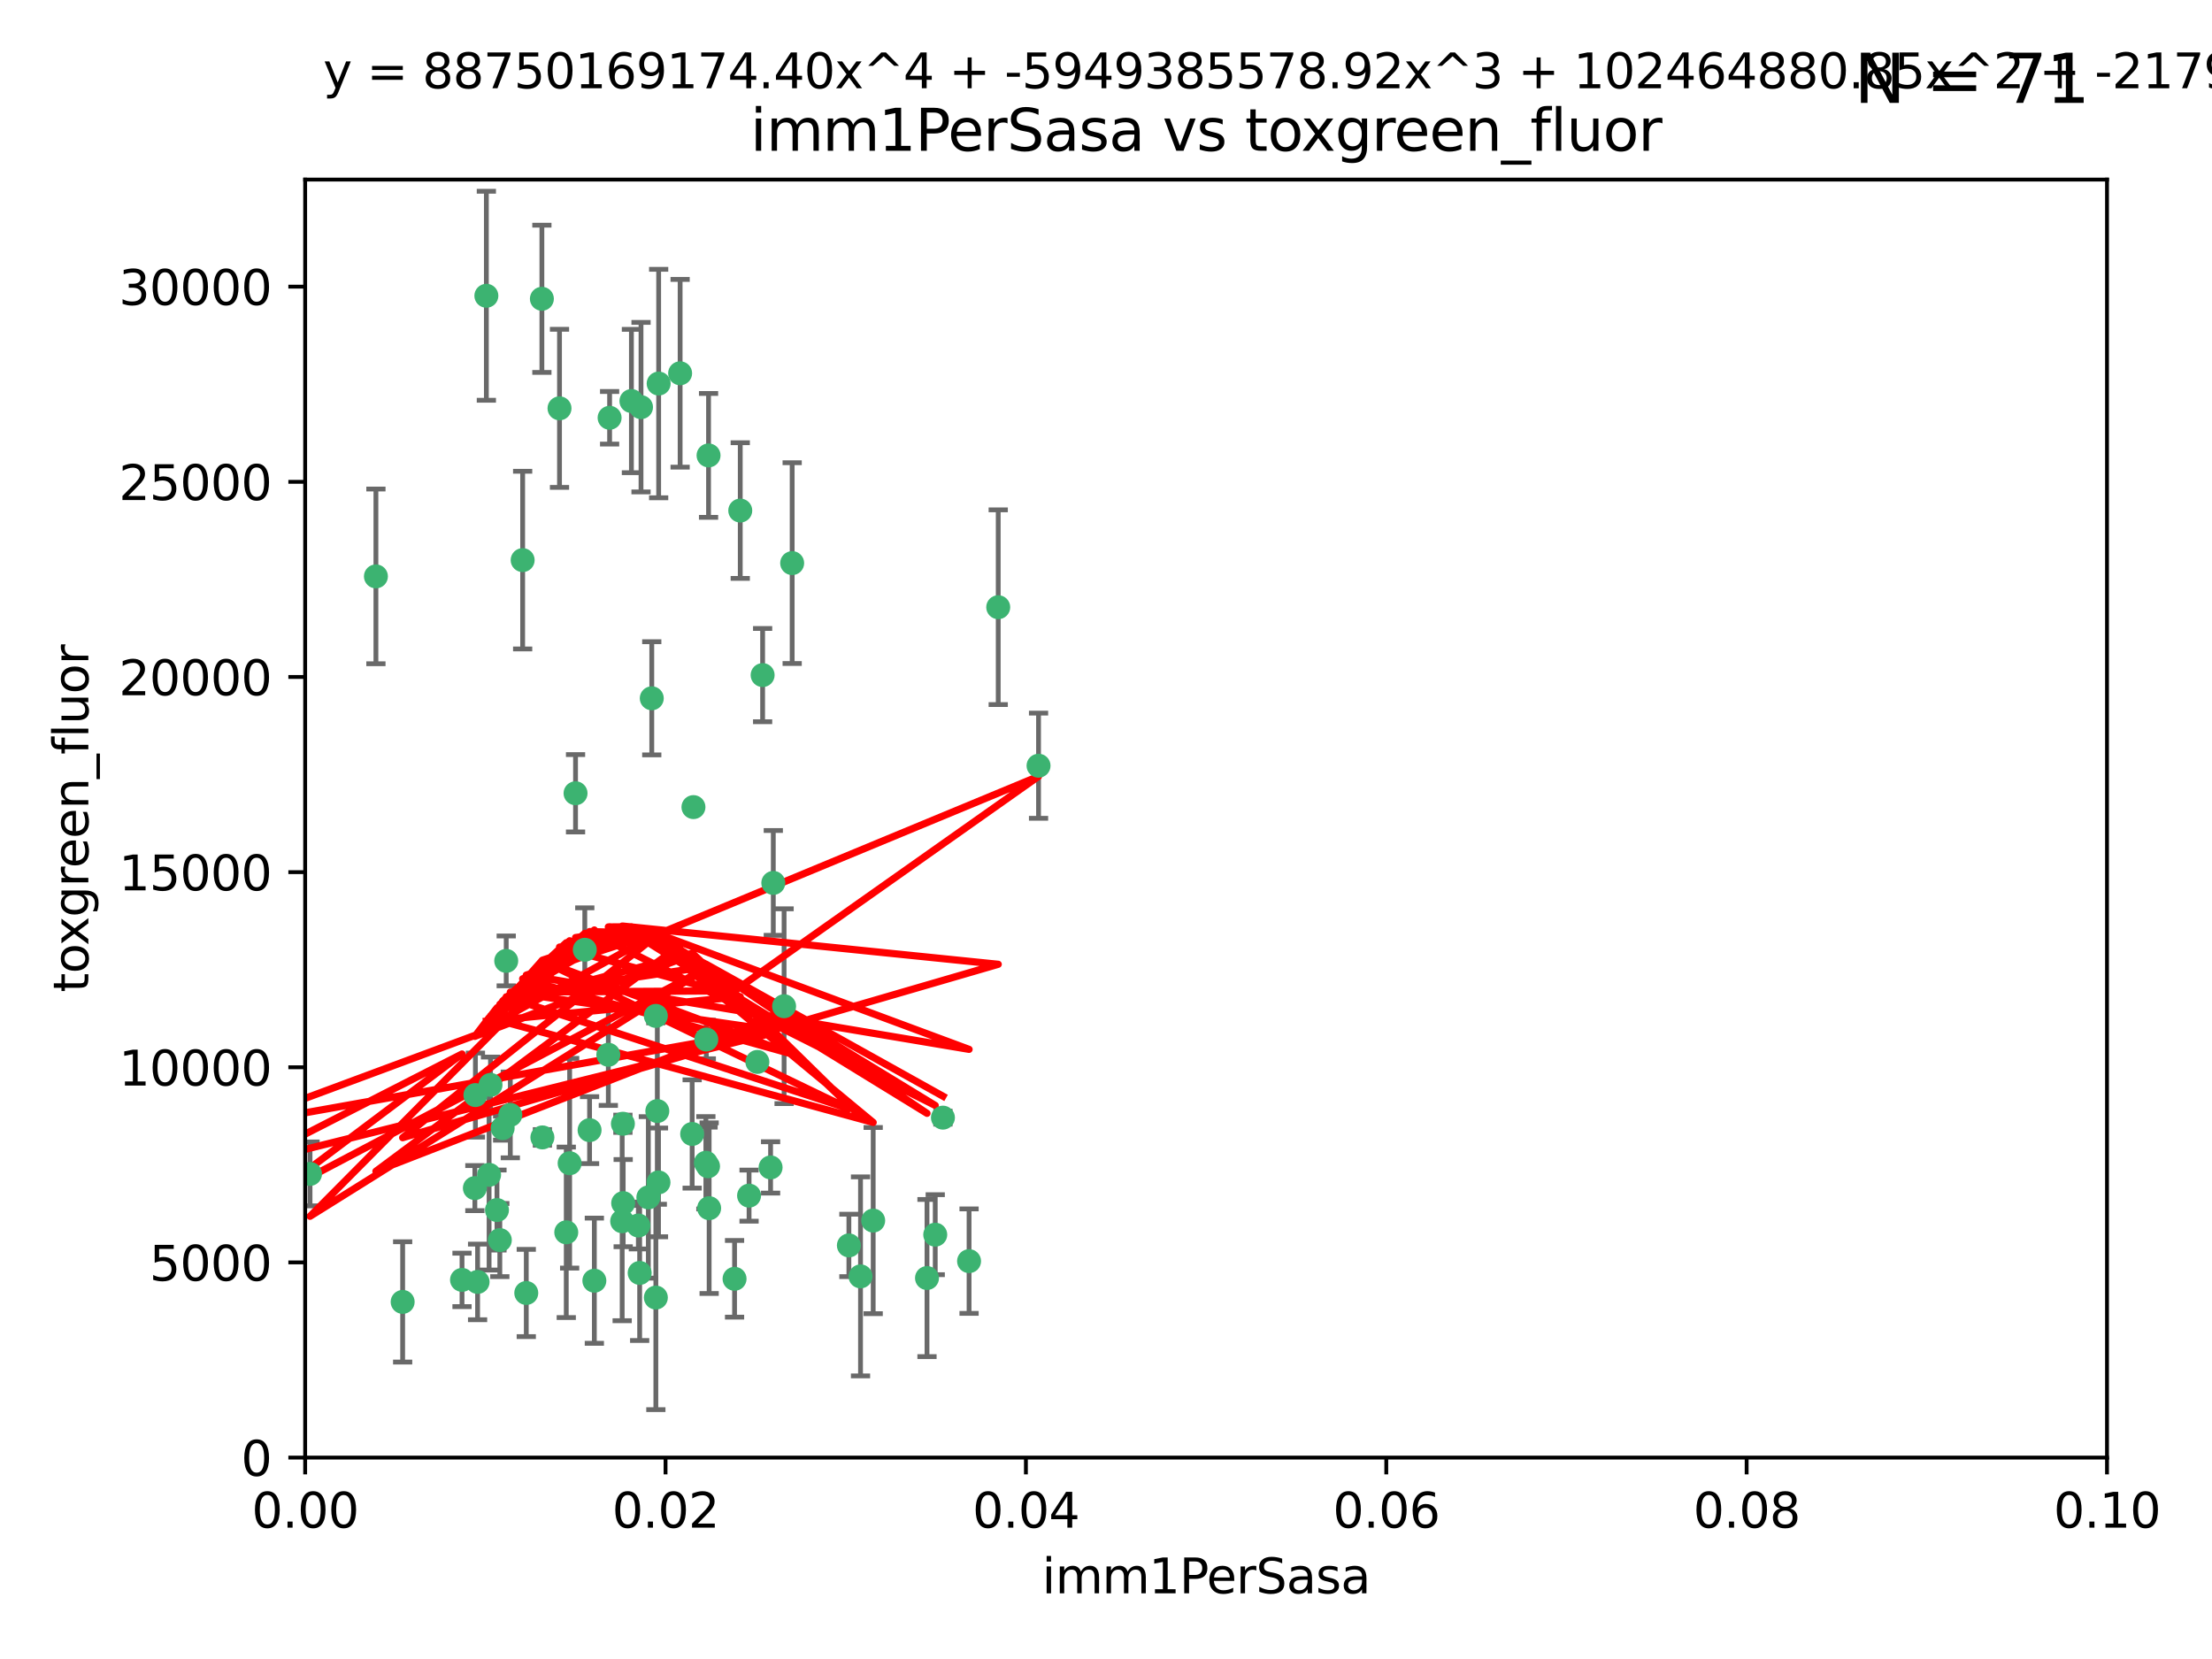 <?xml version="1.0" encoding="utf-8" standalone="no"?>
<!DOCTYPE svg PUBLIC "-//W3C//DTD SVG 1.1//EN"
  "http://www.w3.org/Graphics/SVG/1.1/DTD/svg11.dtd">
<svg xmlns:xlink="http://www.w3.org/1999/xlink" width="460.8pt" height="345.6pt" viewBox="0 0 460.8 345.6" xmlns="http://www.w3.org/2000/svg" version="1.1">
 <defs>
  <style type="text/css">*{stroke-linejoin: round; stroke-linecap: butt}</style>
 </defs>
 <g id="figure_1">
  <g id="patch_1">
   <path d="M 0 345.6 
L 460.8 345.6 
L 460.8 0 
L 0 0 
z
" style="fill: #ffffff"/>
  </g>
  <g id="axes_1">
   <g id="patch_2">
    <path d="M 63.571 303.64 
L 438.93 303.64 
L 438.93 37.411 
L 63.571 37.411 
z
" style="fill: #ffffff"/>
   </g>
   <g id="PathCollection_1">
    <defs>
     <path id="m26951b8a2d" d="M 0 1.118 
C 0.297 1.118 0.581 1 0.791 0.791 
C 1 0.581 1.118 0.297 1.118 0 
C 1.118 -0.297 1 -0.581 0.791 -0.791 
C 0.581 -1 0.297 -1.118 0 -1.118 
C -0.297 -1.118 -0.581 -1 -0.791 -0.791 
C -1 -0.581 -1.118 -0.297 -1.118 0 
C -1.118 0.297 -1 0.581 -0.791 0.791 
C -0.581 1 -0.297 1.118 0 1.118 
z
" style="stroke: #3cb371"/>
    </defs>
    <g clip-path="url(#p11909d93df)">
     <use xlink:href="#m26951b8a2d" x="101.319" y="61.614" style="fill: #3cb371; stroke: #3cb371"/>
     <use xlink:href="#m26951b8a2d" x="154.209" y="106.358" style="fill: #3cb371; stroke: #3cb371"/>
     <use xlink:href="#m26951b8a2d" x="116.556" y="85.062" style="fill: #3cb371; stroke: #3cb371"/>
     <use xlink:href="#m26951b8a2d" x="137.211" y="79.9" style="fill: #3cb371; stroke: #3cb371"/>
     <use xlink:href="#m26951b8a2d" x="126.993" y="87.031" style="fill: #3cb371; stroke: #3cb371"/>
     <use xlink:href="#m26951b8a2d" x="135.776" y="145.468" style="fill: #3cb371; stroke: #3cb371"/>
     <use xlink:href="#m26951b8a2d" x="108.878" y="116.682" style="fill: #3cb371; stroke: #3cb371"/>
     <use xlink:href="#m26951b8a2d" x="165.022" y="117.306" style="fill: #3cb371; stroke: #3cb371"/>
     <use xlink:href="#m26951b8a2d" x="112.885" y="62.244" style="fill: #3cb371; stroke: #3cb371"/>
     <use xlink:href="#m26951b8a2d" x="176.838" y="259.442" style="fill: #3cb371; stroke: #3cb371"/>
     <use xlink:href="#m26951b8a2d" x="105.456" y="200.168" style="fill: #3cb371; stroke: #3cb371"/>
     <use xlink:href="#m26951b8a2d" x="147.604" y="94.872" style="fill: #3cb371; stroke: #3cb371"/>
     <use xlink:href="#m26951b8a2d" x="158.869" y="140.634" style="fill: #3cb371; stroke: #3cb371"/>
     <use xlink:href="#m26951b8a2d" x="78.311" y="120.071" style="fill: #3cb371; stroke: #3cb371"/>
     <use xlink:href="#m26951b8a2d" x="141.682" y="77.763" style="fill: #3cb371; stroke: #3cb371"/>
     <use xlink:href="#m26951b8a2d" x="119.896" y="165.251" style="fill: #3cb371; stroke: #3cb371"/>
     <use xlink:href="#m26951b8a2d" x="133.537" y="84.817" style="fill: #3cb371; stroke: #3cb371"/>
     <use xlink:href="#m26951b8a2d" x="126.725" y="219.726" style="fill: #3cb371; stroke: #3cb371"/>
     <use xlink:href="#m26951b8a2d" x="131.536" y="83.54" style="fill: #3cb371; stroke: #3cb371"/>
     <use xlink:href="#m26951b8a2d" x="104.711" y="235.012" style="fill: #3cb371; stroke: #3cb371"/>
     <use xlink:href="#m26951b8a2d" x="118.666" y="242.324" style="fill: #3cb371; stroke: #3cb371"/>
     <use xlink:href="#m26951b8a2d" x="102.182" y="226.007" style="fill: #3cb371; stroke: #3cb371"/>
     <use xlink:href="#m26951b8a2d" x="121.822" y="197.854" style="fill: #3cb371; stroke: #3cb371"/>
     <use xlink:href="#m26951b8a2d" x="136.62" y="211.632" style="fill: #3cb371; stroke: #3cb371"/>
     <use xlink:href="#m26951b8a2d" x="129.819" y="250.635" style="fill: #3cb371; stroke: #3cb371"/>
     <use xlink:href="#m26951b8a2d" x="207.949" y="126.494" style="fill: #3cb371; stroke: #3cb371"/>
     <use xlink:href="#m26951b8a2d" x="83.881" y="271.21" style="fill: #3cb371; stroke: #3cb371"/>
     <use xlink:href="#m26951b8a2d" x="137.175" y="246.318" style="fill: #3cb371; stroke: #3cb371"/>
     <use xlink:href="#m26951b8a2d" x="216.348" y="159.514" style="fill: #3cb371; stroke: #3cb371"/>
     <use xlink:href="#m26951b8a2d" x="153.022" y="266.399" style="fill: #3cb371; stroke: #3cb371"/>
     <use xlink:href="#m26951b8a2d" x="106.309" y="232.256" style="fill: #3cb371; stroke: #3cb371"/>
     <use xlink:href="#m26951b8a2d" x="160.527" y="243.195" style="fill: #3cb371; stroke: #3cb371"/>
     <use xlink:href="#m26951b8a2d" x="47.979" y="261.328" style="fill: #3cb371; stroke: #3cb371"/>
     <use xlink:href="#m26951b8a2d" x="144.459" y="168.134" style="fill: #3cb371; stroke: #3cb371"/>
     <use xlink:href="#m26951b8a2d" x="157.777" y="221.217" style="fill: #3cb371; stroke: #3cb371"/>
     <use xlink:href="#m26951b8a2d" x="179.263" y="265.894" style="fill: #3cb371; stroke: #3cb371"/>
     <use xlink:href="#m26951b8a2d" x="161.093" y="183.926" style="fill: #3cb371; stroke: #3cb371"/>
     <use xlink:href="#m26951b8a2d" x="51.464" y="239.862" style="fill: #3cb371; stroke: #3cb371"/>
     <use xlink:href="#m26951b8a2d" x="96.246" y="266.625" style="fill: #3cb371; stroke: #3cb371"/>
     <use xlink:href="#m26951b8a2d" x="56.296" y="248.797" style="fill: #3cb371; stroke: #3cb371"/>
     <use xlink:href="#m26951b8a2d" x="147.728" y="251.686" style="fill: #3cb371; stroke: #3cb371"/>
     <use xlink:href="#m26951b8a2d" x="64.585" y="244.545" style="fill: #3cb371; stroke: #3cb371"/>
     <use xlink:href="#m26951b8a2d" x="123.815" y="266.793" style="fill: #3cb371; stroke: #3cb371"/>
     <use xlink:href="#m26951b8a2d" x="98.924" y="247.505" style="fill: #3cb371; stroke: #3cb371"/>
     <use xlink:href="#m26951b8a2d" x="144.189" y="236.229" style="fill: #3cb371; stroke: #3cb371"/>
     <use xlink:href="#m26951b8a2d" x="104.123" y="258.329" style="fill: #3cb371; stroke: #3cb371"/>
     <use xlink:href="#m26951b8a2d" x="117.963" y="256.714" style="fill: #3cb371; stroke: #3cb371"/>
     <use xlink:href="#m26951b8a2d" x="133.255" y="265.178" style="fill: #3cb371; stroke: #3cb371"/>
     <use xlink:href="#m26951b8a2d" x="112.991" y="236.943" style="fill: #3cb371; stroke: #3cb371"/>
     <use xlink:href="#m26951b8a2d" x="99.038" y="228.123" style="fill: #3cb371; stroke: #3cb371"/>
     <use xlink:href="#m26951b8a2d" x="101.887" y="244.739" style="fill: #3cb371; stroke: #3cb371"/>
     <use xlink:href="#m26951b8a2d" x="181.901" y="254.269" style="fill: #3cb371; stroke: #3cb371"/>
     <use xlink:href="#m26951b8a2d" x="132.984" y="255.298" style="fill: #3cb371; stroke: #3cb371"/>
     <use xlink:href="#m26951b8a2d" x="147.137" y="216.55" style="fill: #3cb371; stroke: #3cb371"/>
     <use xlink:href="#m26951b8a2d" x="129.761" y="234.099" style="fill: #3cb371; stroke: #3cb371"/>
     <use xlink:href="#m26951b8a2d" x="103.527" y="252.073" style="fill: #3cb371; stroke: #3cb371"/>
     <use xlink:href="#m26951b8a2d" x="99.49" y="267.05" style="fill: #3cb371; stroke: #3cb371"/>
     <use xlink:href="#m26951b8a2d" x="136.932" y="231.454" style="fill: #3cb371; stroke: #3cb371"/>
     <use xlink:href="#m26951b8a2d" x="122.819" y="235.431" style="fill: #3cb371; stroke: #3cb371"/>
     <use xlink:href="#m26951b8a2d" x="194.827" y="257.206" style="fill: #3cb371; stroke: #3cb371"/>
     <use xlink:href="#m26951b8a2d" x="135.063" y="249.438" style="fill: #3cb371; stroke: #3cb371"/>
     <use xlink:href="#m26951b8a2d" x="201.874" y="262.719" style="fill: #3cb371; stroke: #3cb371"/>
     <use xlink:href="#m26951b8a2d" x="109.633" y="269.353" style="fill: #3cb371; stroke: #3cb371"/>
     <use xlink:href="#m26951b8a2d" x="136.627" y="270.307" style="fill: #3cb371; stroke: #3cb371"/>
     <use xlink:href="#m26951b8a2d" x="156.045" y="249.072" style="fill: #3cb371; stroke: #3cb371"/>
     <use xlink:href="#m26951b8a2d" x="129.61" y="254.408" style="fill: #3cb371; stroke: #3cb371"/>
     <use xlink:href="#m26951b8a2d" x="193.111" y="266.237" style="fill: #3cb371; stroke: #3cb371"/>
     <use xlink:href="#m26951b8a2d" x="147.498" y="242.954" style="fill: #3cb371; stroke: #3cb371"/>
     <use xlink:href="#m26951b8a2d" x="163.341" y="209.613" style="fill: #3cb371; stroke: #3cb371"/>
     <use xlink:href="#m26951b8a2d" x="147.046" y="242.227" style="fill: #3cb371; stroke: #3cb371"/>
     <use xlink:href="#m26951b8a2d" x="196.43" y="232.825" style="fill: #3cb371; stroke: #3cb371"/>
    </g>
   </g>
   <g id="matplotlib.axis_1">
    <g id="xtick_1">
     <g id="line2d_1">
      <defs>
       <path id="mbf6d64c591" d="M 0 0 
L 0 3.5 
" style="stroke: #000000; stroke-width: 0.8"/>
      </defs>
      <g>
       <use xlink:href="#mbf6d64c591" x="63.571" y="303.64" style="stroke: #000000; stroke-width: 0.8"/>
      </g>
     </g>
     <g id="text_1">
      <!-- 0.00 -->
      <g transform="translate(52.438 318.238)scale(0.1 -0.1)">
       <defs>
        <path id="DejaVuSans-30" d="M 2034 4250 
Q 1547 4250 1301 3770 
Q 1056 3291 1056 2328 
Q 1056 1369 1301 889 
Q 1547 409 2034 409 
Q 2525 409 2770 889 
Q 3016 1369 3016 2328 
Q 3016 3291 2770 3770 
Q 2525 4250 2034 4250 
z
M 2034 4750 
Q 2819 4750 3233 4129 
Q 3647 3509 3647 2328 
Q 3647 1150 3233 529 
Q 2819 -91 2034 -91 
Q 1250 -91 836 529 
Q 422 1150 422 2328 
Q 422 3509 836 4129 
Q 1250 4750 2034 4750 
z
" transform="scale(0.016)"/>
        <path id="DejaVuSans-2e" d="M 684 794 
L 1344 794 
L 1344 0 
L 684 0 
L 684 794 
z
" transform="scale(0.016)"/>
       </defs>
       <use xlink:href="#DejaVuSans-30"/>
       <use xlink:href="#DejaVuSans-2e" x="63.623"/>
       <use xlink:href="#DejaVuSans-30" x="95.41"/>
       <use xlink:href="#DejaVuSans-30" x="159.033"/>
      </g>
     </g>
    </g>
    <g id="xtick_2">
     <g id="line2d_2">
      <g>
       <use xlink:href="#mbf6d64c591" x="138.643" y="303.64" style="stroke: #000000; stroke-width: 0.8"/>
      </g>
     </g>
     <g id="text_2">
      <!-- 0.02 -->
      <g transform="translate(127.51 318.238)scale(0.1 -0.1)">
       <defs>
        <path id="DejaVuSans-32" d="M 1228 531 
L 3431 531 
L 3431 0 
L 469 0 
L 469 531 
Q 828 903 1448 1529 
Q 2069 2156 2228 2338 
Q 2531 2678 2651 2914 
Q 2772 3150 2772 3378 
Q 2772 3750 2511 3984 
Q 2250 4219 1831 4219 
Q 1534 4219 1204 4116 
Q 875 4013 500 3803 
L 500 4441 
Q 881 4594 1212 4672 
Q 1544 4750 1819 4750 
Q 2544 4750 2975 4387 
Q 3406 4025 3406 3419 
Q 3406 3131 3298 2873 
Q 3191 2616 2906 2266 
Q 2828 2175 2409 1742 
Q 1991 1309 1228 531 
z
" transform="scale(0.016)"/>
       </defs>
       <use xlink:href="#DejaVuSans-30"/>
       <use xlink:href="#DejaVuSans-2e" x="63.623"/>
       <use xlink:href="#DejaVuSans-30" x="95.41"/>
       <use xlink:href="#DejaVuSans-32" x="159.033"/>
      </g>
     </g>
    </g>
    <g id="xtick_3">
     <g id="line2d_3">
      <g>
       <use xlink:href="#mbf6d64c591" x="213.715" y="303.64" style="stroke: #000000; stroke-width: 0.8"/>
      </g>
     </g>
     <g id="text_3">
      <!-- 0.04 -->
      <g transform="translate(202.582 318.238)scale(0.1 -0.1)">
       <defs>
        <path id="DejaVuSans-34" d="M 2419 4116 
L 825 1625 
L 2419 1625 
L 2419 4116 
z
M 2253 4666 
L 3047 4666 
L 3047 1625 
L 3713 1625 
L 3713 1100 
L 3047 1100 
L 3047 0 
L 2419 0 
L 2419 1100 
L 313 1100 
L 313 1709 
L 2253 4666 
z
" transform="scale(0.016)"/>
       </defs>
       <use xlink:href="#DejaVuSans-30"/>
       <use xlink:href="#DejaVuSans-2e" x="63.623"/>
       <use xlink:href="#DejaVuSans-30" x="95.41"/>
       <use xlink:href="#DejaVuSans-34" x="159.033"/>
      </g>
     </g>
    </g>
    <g id="xtick_4">
     <g id="line2d_4">
      <g>
       <use xlink:href="#mbf6d64c591" x="288.786" y="303.64" style="stroke: #000000; stroke-width: 0.8"/>
      </g>
     </g>
     <g id="text_4">
      <!-- 0.06 -->
      <g transform="translate(277.654 318.238)scale(0.1 -0.1)">
       <defs>
        <path id="DejaVuSans-36" d="M 2113 2584 
Q 1688 2584 1439 2293 
Q 1191 2003 1191 1497 
Q 1191 994 1439 701 
Q 1688 409 2113 409 
Q 2538 409 2786 701 
Q 3034 994 3034 1497 
Q 3034 2003 2786 2293 
Q 2538 2584 2113 2584 
z
M 3366 4563 
L 3366 3988 
Q 3128 4100 2886 4159 
Q 2644 4219 2406 4219 
Q 1781 4219 1451 3797 
Q 1122 3375 1075 2522 
Q 1259 2794 1537 2939 
Q 1816 3084 2150 3084 
Q 2853 3084 3261 2657 
Q 3669 2231 3669 1497 
Q 3669 778 3244 343 
Q 2819 -91 2113 -91 
Q 1303 -91 875 529 
Q 447 1150 447 2328 
Q 447 3434 972 4092 
Q 1497 4750 2381 4750 
Q 2619 4750 2861 4703 
Q 3103 4656 3366 4563 
z
" transform="scale(0.016)"/>
       </defs>
       <use xlink:href="#DejaVuSans-30"/>
       <use xlink:href="#DejaVuSans-2e" x="63.623"/>
       <use xlink:href="#DejaVuSans-30" x="95.41"/>
       <use xlink:href="#DejaVuSans-36" x="159.033"/>
      </g>
     </g>
    </g>
    <g id="xtick_5">
     <g id="line2d_5">
      <g>
       <use xlink:href="#mbf6d64c591" x="363.858" y="303.64" style="stroke: #000000; stroke-width: 0.8"/>
      </g>
     </g>
     <g id="text_5">
      <!-- 0.08 -->
      <g transform="translate(352.725 318.238)scale(0.1 -0.1)">
       <defs>
        <path id="DejaVuSans-38" d="M 2034 2216 
Q 1584 2216 1326 1975 
Q 1069 1734 1069 1313 
Q 1069 891 1326 650 
Q 1584 409 2034 409 
Q 2484 409 2743 651 
Q 3003 894 3003 1313 
Q 3003 1734 2745 1975 
Q 2488 2216 2034 2216 
z
M 1403 2484 
Q 997 2584 770 2862 
Q 544 3141 544 3541 
Q 544 4100 942 4425 
Q 1341 4750 2034 4750 
Q 2731 4750 3128 4425 
Q 3525 4100 3525 3541 
Q 3525 3141 3298 2862 
Q 3072 2584 2669 2484 
Q 3125 2378 3379 2068 
Q 3634 1759 3634 1313 
Q 3634 634 3220 271 
Q 2806 -91 2034 -91 
Q 1263 -91 848 271 
Q 434 634 434 1313 
Q 434 1759 690 2068 
Q 947 2378 1403 2484 
z
M 1172 3481 
Q 1172 3119 1398 2916 
Q 1625 2713 2034 2713 
Q 2441 2713 2670 2916 
Q 2900 3119 2900 3481 
Q 2900 3844 2670 4047 
Q 2441 4250 2034 4250 
Q 1625 4250 1398 4047 
Q 1172 3844 1172 3481 
z
" transform="scale(0.016)"/>
       </defs>
       <use xlink:href="#DejaVuSans-30"/>
       <use xlink:href="#DejaVuSans-2e" x="63.623"/>
       <use xlink:href="#DejaVuSans-30" x="95.41"/>
       <use xlink:href="#DejaVuSans-38" x="159.033"/>
      </g>
     </g>
    </g>
    <g id="xtick_6">
     <g id="line2d_6">
      <g>
       <use xlink:href="#mbf6d64c591" x="438.93" y="303.64" style="stroke: #000000; stroke-width: 0.8"/>
      </g>
     </g>
     <g id="text_6">
      <!-- 0.10 -->
      <g transform="translate(427.797 318.238)scale(0.1 -0.1)">
       <defs>
        <path id="DejaVuSans-31" d="M 794 531 
L 1825 531 
L 1825 4091 
L 703 3866 
L 703 4441 
L 1819 4666 
L 2450 4666 
L 2450 531 
L 3481 531 
L 3481 0 
L 794 0 
L 794 531 
z
" transform="scale(0.016)"/>
       </defs>
       <use xlink:href="#DejaVuSans-30"/>
       <use xlink:href="#DejaVuSans-2e" x="63.623"/>
       <use xlink:href="#DejaVuSans-31" x="95.41"/>
       <use xlink:href="#DejaVuSans-30" x="159.033"/>
      </g>
     </g>
    </g>
    <g id="text_7">
     <!-- imm1PerSasa -->
     <g transform="translate(217.067 331.917)scale(0.1 -0.1)">
      <defs>
       <path id="DejaVuSans-69" d="M 603 3500 
L 1178 3500 
L 1178 0 
L 603 0 
L 603 3500 
z
M 603 4863 
L 1178 4863 
L 1178 4134 
L 603 4134 
L 603 4863 
z
" transform="scale(0.016)"/>
       <path id="DejaVuSans-6d" d="M 3328 2828 
Q 3544 3216 3844 3400 
Q 4144 3584 4550 3584 
Q 5097 3584 5394 3201 
Q 5691 2819 5691 2113 
L 5691 0 
L 5113 0 
L 5113 2094 
Q 5113 2597 4934 2840 
Q 4756 3084 4391 3084 
Q 3944 3084 3684 2787 
Q 3425 2491 3425 1978 
L 3425 0 
L 2847 0 
L 2847 2094 
Q 2847 2600 2669 2842 
Q 2491 3084 2119 3084 
Q 1678 3084 1418 2786 
Q 1159 2488 1159 1978 
L 1159 0 
L 581 0 
L 581 3500 
L 1159 3500 
L 1159 2956 
Q 1356 3278 1631 3431 
Q 1906 3584 2284 3584 
Q 2666 3584 2933 3390 
Q 3200 3197 3328 2828 
z
" transform="scale(0.016)"/>
       <path id="DejaVuSans-50" d="M 1259 4147 
L 1259 2394 
L 2053 2394 
Q 2494 2394 2734 2622 
Q 2975 2850 2975 3272 
Q 2975 3691 2734 3919 
Q 2494 4147 2053 4147 
L 1259 4147 
z
M 628 4666 
L 2053 4666 
Q 2838 4666 3239 4311 
Q 3641 3956 3641 3272 
Q 3641 2581 3239 2228 
Q 2838 1875 2053 1875 
L 1259 1875 
L 1259 0 
L 628 0 
L 628 4666 
z
" transform="scale(0.016)"/>
       <path id="DejaVuSans-65" d="M 3597 1894 
L 3597 1613 
L 953 1613 
Q 991 1019 1311 708 
Q 1631 397 2203 397 
Q 2534 397 2845 478 
Q 3156 559 3463 722 
L 3463 178 
Q 3153 47 2828 -22 
Q 2503 -91 2169 -91 
Q 1331 -91 842 396 
Q 353 884 353 1716 
Q 353 2575 817 3079 
Q 1281 3584 2069 3584 
Q 2775 3584 3186 3129 
Q 3597 2675 3597 1894 
z
M 3022 2063 
Q 3016 2534 2758 2815 
Q 2500 3097 2075 3097 
Q 1594 3097 1305 2825 
Q 1016 2553 972 2059 
L 3022 2063 
z
" transform="scale(0.016)"/>
       <path id="DejaVuSans-72" d="M 2631 2963 
Q 2534 3019 2420 3045 
Q 2306 3072 2169 3072 
Q 1681 3072 1420 2755 
Q 1159 2438 1159 1844 
L 1159 0 
L 581 0 
L 581 3500 
L 1159 3500 
L 1159 2956 
Q 1341 3275 1631 3429 
Q 1922 3584 2338 3584 
Q 2397 3584 2469 3576 
Q 2541 3569 2628 3553 
L 2631 2963 
z
" transform="scale(0.016)"/>
       <path id="DejaVuSans-53" d="M 3425 4513 
L 3425 3897 
Q 3066 4069 2747 4153 
Q 2428 4238 2131 4238 
Q 1616 4238 1336 4038 
Q 1056 3838 1056 3469 
Q 1056 3159 1242 3001 
Q 1428 2844 1947 2747 
L 2328 2669 
Q 3034 2534 3370 2195 
Q 3706 1856 3706 1288 
Q 3706 609 3251 259 
Q 2797 -91 1919 -91 
Q 1588 -91 1214 -16 
Q 841 59 441 206 
L 441 856 
Q 825 641 1194 531 
Q 1563 422 1919 422 
Q 2459 422 2753 634 
Q 3047 847 3047 1241 
Q 3047 1584 2836 1778 
Q 2625 1972 2144 2069 
L 1759 2144 
Q 1053 2284 737 2584 
Q 422 2884 422 3419 
Q 422 4038 858 4394 
Q 1294 4750 2059 4750 
Q 2388 4750 2728 4690 
Q 3069 4631 3425 4513 
z
" transform="scale(0.016)"/>
       <path id="DejaVuSans-61" d="M 2194 1759 
Q 1497 1759 1228 1600 
Q 959 1441 959 1056 
Q 959 750 1161 570 
Q 1363 391 1709 391 
Q 2188 391 2477 730 
Q 2766 1069 2766 1631 
L 2766 1759 
L 2194 1759 
z
M 3341 1997 
L 3341 0 
L 2766 0 
L 2766 531 
Q 2569 213 2275 61 
Q 1981 -91 1556 -91 
Q 1019 -91 701 211 
Q 384 513 384 1019 
Q 384 1609 779 1909 
Q 1175 2209 1959 2209 
L 2766 2209 
L 2766 2266 
Q 2766 2663 2505 2880 
Q 2244 3097 1772 3097 
Q 1472 3097 1187 3025 
Q 903 2953 641 2809 
L 641 3341 
Q 956 3463 1253 3523 
Q 1550 3584 1831 3584 
Q 2591 3584 2966 3190 
Q 3341 2797 3341 1997 
z
" transform="scale(0.016)"/>
       <path id="DejaVuSans-73" d="M 2834 3397 
L 2834 2853 
Q 2591 2978 2328 3040 
Q 2066 3103 1784 3103 
Q 1356 3103 1142 2972 
Q 928 2841 928 2578 
Q 928 2378 1081 2264 
Q 1234 2150 1697 2047 
L 1894 2003 
Q 2506 1872 2764 1633 
Q 3022 1394 3022 966 
Q 3022 478 2636 193 
Q 2250 -91 1575 -91 
Q 1294 -91 989 -36 
Q 684 19 347 128 
L 347 722 
Q 666 556 975 473 
Q 1284 391 1588 391 
Q 1994 391 2212 530 
Q 2431 669 2431 922 
Q 2431 1156 2273 1281 
Q 2116 1406 1581 1522 
L 1381 1569 
Q 847 1681 609 1914 
Q 372 2147 372 2553 
Q 372 3047 722 3315 
Q 1072 3584 1716 3584 
Q 2034 3584 2315 3537 
Q 2597 3491 2834 3397 
z
" transform="scale(0.016)"/>
      </defs>
      <use xlink:href="#DejaVuSans-69"/>
      <use xlink:href="#DejaVuSans-6d" x="27.783"/>
      <use xlink:href="#DejaVuSans-6d" x="125.195"/>
      <use xlink:href="#DejaVuSans-31" x="222.607"/>
      <use xlink:href="#DejaVuSans-50" x="286.23"/>
      <use xlink:href="#DejaVuSans-65" x="342.908"/>
      <use xlink:href="#DejaVuSans-72" x="404.432"/>
      <use xlink:href="#DejaVuSans-53" x="445.545"/>
      <use xlink:href="#DejaVuSans-61" x="509.021"/>
      <use xlink:href="#DejaVuSans-73" x="570.301"/>
      <use xlink:href="#DejaVuSans-61" x="622.4"/>
     </g>
    </g>
   </g>
   <g id="matplotlib.axis_2">
    <g id="ytick_1">
     <g id="line2d_7">
      <defs>
       <path id="maeafb9dd11" d="M 0 0 
L -3.5 0 
" style="stroke: #000000; stroke-width: 0.8"/>
      </defs>
      <g>
       <use xlink:href="#maeafb9dd11" x="63.571" y="303.64" style="stroke: #000000; stroke-width: 0.8"/>
      </g>
     </g>
     <g id="text_8">
      <!-- 0 -->
      <g transform="translate(50.209 307.439)scale(0.1 -0.1)">
       <use xlink:href="#DejaVuSans-30"/>
      </g>
     </g>
    </g>
    <g id="ytick_2">
     <g id="line2d_8">
      <g>
       <use xlink:href="#maeafb9dd11" x="63.571" y="262.986" style="stroke: #000000; stroke-width: 0.8"/>
      </g>
     </g>
     <g id="text_9">
      <!-- 5000 -->
      <g transform="translate(31.121 266.786)scale(0.1 -0.1)">
       <defs>
        <path id="DejaVuSans-35" d="M 691 4666 
L 3169 4666 
L 3169 4134 
L 1269 4134 
L 1269 2991 
Q 1406 3038 1543 3061 
Q 1681 3084 1819 3084 
Q 2600 3084 3056 2656 
Q 3513 2228 3513 1497 
Q 3513 744 3044 326 
Q 2575 -91 1722 -91 
Q 1428 -91 1123 -41 
Q 819 9 494 109 
L 494 744 
Q 775 591 1075 516 
Q 1375 441 1709 441 
Q 2250 441 2565 725 
Q 2881 1009 2881 1497 
Q 2881 1984 2565 2268 
Q 2250 2553 1709 2553 
Q 1456 2553 1204 2497 
Q 953 2441 691 2322 
L 691 4666 
z
" transform="scale(0.016)"/>
       </defs>
       <use xlink:href="#DejaVuSans-35"/>
       <use xlink:href="#DejaVuSans-30" x="63.623"/>
       <use xlink:href="#DejaVuSans-30" x="127.246"/>
       <use xlink:href="#DejaVuSans-30" x="190.869"/>
      </g>
     </g>
    </g>
    <g id="ytick_3">
     <g id="line2d_9">
      <g>
       <use xlink:href="#maeafb9dd11" x="63.571" y="222.333" style="stroke: #000000; stroke-width: 0.8"/>
      </g>
     </g>
     <g id="text_10">
      <!-- 10000 -->
      <g transform="translate(24.759 226.132)scale(0.1 -0.1)">
       <use xlink:href="#DejaVuSans-31"/>
       <use xlink:href="#DejaVuSans-30" x="63.623"/>
       <use xlink:href="#DejaVuSans-30" x="127.246"/>
       <use xlink:href="#DejaVuSans-30" x="190.869"/>
       <use xlink:href="#DejaVuSans-30" x="254.492"/>
      </g>
     </g>
    </g>
    <g id="ytick_4">
     <g id="line2d_10">
      <g>
       <use xlink:href="#maeafb9dd11" x="63.571" y="181.679" style="stroke: #000000; stroke-width: 0.8"/>
      </g>
     </g>
     <g id="text_11">
      <!-- 15000 -->
      <g transform="translate(24.759 185.478)scale(0.1 -0.1)">
       <use xlink:href="#DejaVuSans-31"/>
       <use xlink:href="#DejaVuSans-35" x="63.623"/>
       <use xlink:href="#DejaVuSans-30" x="127.246"/>
       <use xlink:href="#DejaVuSans-30" x="190.869"/>
       <use xlink:href="#DejaVuSans-30" x="254.492"/>
      </g>
     </g>
    </g>
    <g id="ytick_5">
     <g id="line2d_11">
      <g>
       <use xlink:href="#maeafb9dd11" x="63.571" y="141.026" style="stroke: #000000; stroke-width: 0.8"/>
      </g>
     </g>
     <g id="text_12">
      <!-- 20000 -->
      <g transform="translate(24.759 144.825)scale(0.1 -0.1)">
       <use xlink:href="#DejaVuSans-32"/>
       <use xlink:href="#DejaVuSans-30" x="63.623"/>
       <use xlink:href="#DejaVuSans-30" x="127.246"/>
       <use xlink:href="#DejaVuSans-30" x="190.869"/>
       <use xlink:href="#DejaVuSans-30" x="254.492"/>
      </g>
     </g>
    </g>
    <g id="ytick_6">
     <g id="line2d_12">
      <g>
       <use xlink:href="#maeafb9dd11" x="63.571" y="100.372" style="stroke: #000000; stroke-width: 0.8"/>
      </g>
     </g>
     <g id="text_13">
      <!-- 25000 -->
      <g transform="translate(24.759 104.171)scale(0.1 -0.1)">
       <use xlink:href="#DejaVuSans-32"/>
       <use xlink:href="#DejaVuSans-35" x="63.623"/>
       <use xlink:href="#DejaVuSans-30" x="127.246"/>
       <use xlink:href="#DejaVuSans-30" x="190.869"/>
       <use xlink:href="#DejaVuSans-30" x="254.492"/>
      </g>
     </g>
    </g>
    <g id="ytick_7">
     <g id="line2d_13">
      <g>
       <use xlink:href="#maeafb9dd11" x="63.571" y="59.718" style="stroke: #000000; stroke-width: 0.8"/>
      </g>
     </g>
     <g id="text_14">
      <!-- 30000 -->
      <g transform="translate(24.759 63.518)scale(0.1 -0.1)">
       <defs>
        <path id="DejaVuSans-33" d="M 2597 2516 
Q 3050 2419 3304 2112 
Q 3559 1806 3559 1356 
Q 3559 666 3084 287 
Q 2609 -91 1734 -91 
Q 1441 -91 1130 -33 
Q 819 25 488 141 
L 488 750 
Q 750 597 1062 519 
Q 1375 441 1716 441 
Q 2309 441 2620 675 
Q 2931 909 2931 1356 
Q 2931 1769 2642 2001 
Q 2353 2234 1838 2234 
L 1294 2234 
L 1294 2753 
L 1863 2753 
Q 2328 2753 2575 2939 
Q 2822 3125 2822 3475 
Q 2822 3834 2567 4026 
Q 2313 4219 1838 4219 
Q 1578 4219 1281 4162 
Q 984 4106 628 3988 
L 628 4550 
Q 988 4650 1302 4700 
Q 1616 4750 1894 4750 
Q 2613 4750 3031 4423 
Q 3450 4097 3450 3541 
Q 3450 3153 3228 2886 
Q 3006 2619 2597 2516 
z
" transform="scale(0.016)"/>
       </defs>
       <use xlink:href="#DejaVuSans-33"/>
       <use xlink:href="#DejaVuSans-30" x="63.623"/>
       <use xlink:href="#DejaVuSans-30" x="127.246"/>
       <use xlink:href="#DejaVuSans-30" x="190.869"/>
       <use xlink:href="#DejaVuSans-30" x="254.492"/>
      </g>
     </g>
    </g>
    <g id="text_15">
     <!-- toxgreen_fluor -->
     <g transform="translate(18.401 206.72)rotate(-90)scale(0.1 -0.1)">
      <defs>
       <path id="DejaVuSans-74" d="M 1172 4494 
L 1172 3500 
L 2356 3500 
L 2356 3053 
L 1172 3053 
L 1172 1153 
Q 1172 725 1289 603 
Q 1406 481 1766 481 
L 2356 481 
L 2356 0 
L 1766 0 
Q 1100 0 847 248 
Q 594 497 594 1153 
L 594 3053 
L 172 3053 
L 172 3500 
L 594 3500 
L 594 4494 
L 1172 4494 
z
" transform="scale(0.016)"/>
       <path id="DejaVuSans-6f" d="M 1959 3097 
Q 1497 3097 1228 2736 
Q 959 2375 959 1747 
Q 959 1119 1226 758 
Q 1494 397 1959 397 
Q 2419 397 2687 759 
Q 2956 1122 2956 1747 
Q 2956 2369 2687 2733 
Q 2419 3097 1959 3097 
z
M 1959 3584 
Q 2709 3584 3137 3096 
Q 3566 2609 3566 1747 
Q 3566 888 3137 398 
Q 2709 -91 1959 -91 
Q 1206 -91 779 398 
Q 353 888 353 1747 
Q 353 2609 779 3096 
Q 1206 3584 1959 3584 
z
" transform="scale(0.016)"/>
       <path id="DejaVuSans-78" d="M 3513 3500 
L 2247 1797 
L 3578 0 
L 2900 0 
L 1881 1375 
L 863 0 
L 184 0 
L 1544 1831 
L 300 3500 
L 978 3500 
L 1906 2253 
L 2834 3500 
L 3513 3500 
z
" transform="scale(0.016)"/>
       <path id="DejaVuSans-67" d="M 2906 1791 
Q 2906 2416 2648 2759 
Q 2391 3103 1925 3103 
Q 1463 3103 1205 2759 
Q 947 2416 947 1791 
Q 947 1169 1205 825 
Q 1463 481 1925 481 
Q 2391 481 2648 825 
Q 2906 1169 2906 1791 
z
M 3481 434 
Q 3481 -459 3084 -895 
Q 2688 -1331 1869 -1331 
Q 1566 -1331 1297 -1286 
Q 1028 -1241 775 -1147 
L 775 -588 
Q 1028 -725 1275 -790 
Q 1522 -856 1778 -856 
Q 2344 -856 2625 -561 
Q 2906 -266 2906 331 
L 2906 616 
Q 2728 306 2450 153 
Q 2172 0 1784 0 
Q 1141 0 747 490 
Q 353 981 353 1791 
Q 353 2603 747 3093 
Q 1141 3584 1784 3584 
Q 2172 3584 2450 3431 
Q 2728 3278 2906 2969 
L 2906 3500 
L 3481 3500 
L 3481 434 
z
" transform="scale(0.016)"/>
       <path id="DejaVuSans-6e" d="M 3513 2113 
L 3513 0 
L 2938 0 
L 2938 2094 
Q 2938 2591 2744 2837 
Q 2550 3084 2163 3084 
Q 1697 3084 1428 2787 
Q 1159 2491 1159 1978 
L 1159 0 
L 581 0 
L 581 3500 
L 1159 3500 
L 1159 2956 
Q 1366 3272 1645 3428 
Q 1925 3584 2291 3584 
Q 2894 3584 3203 3211 
Q 3513 2838 3513 2113 
z
" transform="scale(0.016)"/>
       <path id="DejaVuSans-5f" d="M 3263 -1063 
L 3263 -1509 
L -63 -1509 
L -63 -1063 
L 3263 -1063 
z
" transform="scale(0.016)"/>
       <path id="DejaVuSans-66" d="M 2375 4863 
L 2375 4384 
L 1825 4384 
Q 1516 4384 1395 4259 
Q 1275 4134 1275 3809 
L 1275 3500 
L 2222 3500 
L 2222 3053 
L 1275 3053 
L 1275 0 
L 697 0 
L 697 3053 
L 147 3053 
L 147 3500 
L 697 3500 
L 697 3744 
Q 697 4328 969 4595 
Q 1241 4863 1831 4863 
L 2375 4863 
z
" transform="scale(0.016)"/>
       <path id="DejaVuSans-6c" d="M 603 4863 
L 1178 4863 
L 1178 0 
L 603 0 
L 603 4863 
z
" transform="scale(0.016)"/>
       <path id="DejaVuSans-75" d="M 544 1381 
L 544 3500 
L 1119 3500 
L 1119 1403 
Q 1119 906 1312 657 
Q 1506 409 1894 409 
Q 2359 409 2629 706 
Q 2900 1003 2900 1516 
L 2900 3500 
L 3475 3500 
L 3475 0 
L 2900 0 
L 2900 538 
Q 2691 219 2414 64 
Q 2138 -91 1772 -91 
Q 1169 -91 856 284 
Q 544 659 544 1381 
z
M 1991 3584 
L 1991 3584 
z
" transform="scale(0.016)"/>
      </defs>
      <use xlink:href="#DejaVuSans-74"/>
      <use xlink:href="#DejaVuSans-6f" x="39.209"/>
      <use xlink:href="#DejaVuSans-78" x="97.266"/>
      <use xlink:href="#DejaVuSans-67" x="156.445"/>
      <use xlink:href="#DejaVuSans-72" x="219.922"/>
      <use xlink:href="#DejaVuSans-65" x="258.785"/>
      <use xlink:href="#DejaVuSans-65" x="320.309"/>
      <use xlink:href="#DejaVuSans-6e" x="381.832"/>
      <use xlink:href="#DejaVuSans-5f" x="445.211"/>
      <use xlink:href="#DejaVuSans-66" x="495.211"/>
      <use xlink:href="#DejaVuSans-6c" x="530.416"/>
      <use xlink:href="#DejaVuSans-75" x="558.199"/>
      <use xlink:href="#DejaVuSans-6f" x="621.578"/>
      <use xlink:href="#DejaVuSans-72" x="682.76"/>
     </g>
    </g>
   </g>
   <g id="LineCollection_1">
    <path d="M 101.319 83.38 
L 101.319 39.848 
" clip-path="url(#p11909d93df)" style="fill: none; stroke: #696969"/>
    <path d="M 154.209 120.489 
L 154.209 92.227 
" clip-path="url(#p11909d93df)" style="fill: none; stroke: #696969"/>
    <path d="M 116.556 101.528 
L 116.556 68.595 
" clip-path="url(#p11909d93df)" style="fill: none; stroke: #696969"/>
    <path d="M 137.211 103.698 
L 137.211 56.102 
" clip-path="url(#p11909d93df)" style="fill: none; stroke: #696969"/>
    <path d="M 126.993 92.506 
L 126.993 81.557 
" clip-path="url(#p11909d93df)" style="fill: none; stroke: #696969"/>
    <path d="M 135.776 157.254 
L 135.776 133.683 
" clip-path="url(#p11909d93df)" style="fill: none; stroke: #696969"/>
    <path d="M 108.878 135.19 
L 108.878 98.175 
" clip-path="url(#p11909d93df)" style="fill: none; stroke: #696969"/>
    <path d="M 165.022 138.218 
L 165.022 96.393 
" clip-path="url(#p11909d93df)" style="fill: none; stroke: #696969"/>
    <path d="M 112.885 77.579 
L 112.885 46.91 
" clip-path="url(#p11909d93df)" style="fill: none; stroke: #696969"/>
    <path d="M 176.838 265.941 
L 176.838 252.944 
" clip-path="url(#p11909d93df)" style="fill: none; stroke: #696969"/>
    <path d="M 105.456 205.359 
L 105.456 194.977 
" clip-path="url(#p11909d93df)" style="fill: none; stroke: #696969"/>
    <path d="M 147.604 107.775 
L 147.604 81.969 
" clip-path="url(#p11909d93df)" style="fill: none; stroke: #696969"/>
    <path d="M 158.869 150.349 
L 158.869 130.92 
" clip-path="url(#p11909d93df)" style="fill: none; stroke: #696969"/>
    <path d="M 78.311 138.271 
L 78.311 101.87 
" clip-path="url(#p11909d93df)" style="fill: none; stroke: #696969"/>
    <path d="M 141.682 97.317 
L 141.682 58.209 
" clip-path="url(#p11909d93df)" style="fill: none; stroke: #696969"/>
    <path d="M 119.896 173.31 
L 119.896 157.193 
" clip-path="url(#p11909d93df)" style="fill: none; stroke: #696969"/>
    <path d="M 133.537 102.476 
L 133.537 67.157 
" clip-path="url(#p11909d93df)" style="fill: none; stroke: #696969"/>
    <path d="M 126.725 230.277 
L 126.725 209.176 
" clip-path="url(#p11909d93df)" style="fill: none; stroke: #696969"/>
    <path d="M 131.536 98.468 
L 131.536 68.613 
" clip-path="url(#p11909d93df)" style="fill: none; stroke: #696969"/>
    <path d="M 104.711 237.516 
L 104.711 232.507 
" clip-path="url(#p11909d93df)" style="fill: none; stroke: #696969"/>
    <path d="M 118.666 264.166 
L 118.666 220.481 
" clip-path="url(#p11909d93df)" style="fill: none; stroke: #696969"/>
    <path d="M 102.182 231.811 
L 102.182 220.203 
" clip-path="url(#p11909d93df)" style="fill: none; stroke: #696969"/>
    <path d="M 121.822 206.59 
L 121.822 189.118 
" clip-path="url(#p11909d93df)" style="fill: none; stroke: #696969"/>
    <path d="M 136.62 213.084 
L 136.62 210.18 
" clip-path="url(#p11909d93df)" style="fill: none; stroke: #696969"/>
    <path d="M 129.819 259.717 
L 129.819 241.553 
" clip-path="url(#p11909d93df)" style="fill: none; stroke: #696969"/>
    <path d="M 207.949 146.774 
L 207.949 106.214 
" clip-path="url(#p11909d93df)" style="fill: none; stroke: #696969"/>
    <path d="M 83.881 283.742 
L 83.881 258.678 
" clip-path="url(#p11909d93df)" style="fill: none; stroke: #696969"/>
    <path d="M 137.175 257.644 
L 137.175 234.991 
" clip-path="url(#p11909d93df)" style="fill: none; stroke: #696969"/>
    <path d="M 216.348 170.467 
L 216.348 148.56 
" clip-path="url(#p11909d93df)" style="fill: none; stroke: #696969"/>
    <path d="M 153.022 274.385 
L 153.022 258.414 
" clip-path="url(#p11909d93df)" style="fill: none; stroke: #696969"/>
    <path d="M 106.309 241.194 
L 106.309 223.317 
" clip-path="url(#p11909d93df)" style="fill: none; stroke: #696969"/>
    <path d="M 160.527 248.545 
L 160.527 237.845 
" clip-path="url(#p11909d93df)" style="fill: none; stroke: #696969"/>
    <path d="M 47.979 278.138 
L 47.979 244.518 
" clip-path="url(#p11909d93df)" style="fill: none; stroke: #696969"/>
    <path d="M 144.459 168.892 
L 144.459 167.376 
" clip-path="url(#p11909d93df)" style="fill: none; stroke: #696969"/>
    <path d="M 157.777 222.051 
L 157.777 220.383 
" clip-path="url(#p11909d93df)" style="fill: none; stroke: #696969"/>
    <path d="M 179.263 286.62 
L 179.263 245.167 
" clip-path="url(#p11909d93df)" style="fill: none; stroke: #696969"/>
    <path d="M 161.093 194.845 
L 161.093 173.007 
" clip-path="url(#p11909d93df)" style="fill: none; stroke: #696969"/>
    <path d="M 51.464 259.624 
L 51.464 220.1 
" clip-path="url(#p11909d93df)" style="fill: none; stroke: #696969"/>
    <path d="M 96.246 272.192 
L 96.246 261.058 
" clip-path="url(#p11909d93df)" style="fill: none; stroke: #696969"/>
    <path d="M 56.296 268.328 
L 56.296 229.266 
" clip-path="url(#p11909d93df)" style="fill: none; stroke: #696969"/>
    <path d="M 147.728 269.46 
L 147.728 233.912 
" clip-path="url(#p11909d93df)" style="fill: none; stroke: #696969"/>
    <path d="M 64.585 251.202 
L 64.585 237.887 
" clip-path="url(#p11909d93df)" style="fill: none; stroke: #696969"/>
    <path d="M 123.815 279.835 
L 123.815 253.752 
" clip-path="url(#p11909d93df)" style="fill: none; stroke: #696969"/>
    <path d="M 98.924 252.2 
L 98.924 242.809 
" clip-path="url(#p11909d93df)" style="fill: none; stroke: #696969"/>
    <path d="M 144.189 247.506 
L 144.189 224.952 
" clip-path="url(#p11909d93df)" style="fill: none; stroke: #696969"/>
    <path d="M 104.123 265.947 
L 104.123 250.711 
" clip-path="url(#p11909d93df)" style="fill: none; stroke: #696969"/>
    <path d="M 117.963 274.47 
L 117.963 238.958 
" clip-path="url(#p11909d93df)" style="fill: none; stroke: #696969"/>
    <path d="M 133.255 279.248 
L 133.255 251.108 
" clip-path="url(#p11909d93df)" style="fill: none; stroke: #696969"/>
    <path d="M 112.991 238.573 
L 112.991 235.313 
" clip-path="url(#p11909d93df)" style="fill: none; stroke: #696969"/>
    <path d="M 99.038 236.876 
L 99.038 219.369 
" clip-path="url(#p11909d93df)" style="fill: none; stroke: #696969"/>
    <path d="M 101.887 264.575 
L 101.887 224.902 
" clip-path="url(#p11909d93df)" style="fill: none; stroke: #696969"/>
    <path d="M 181.901 273.656 
L 181.901 234.881 
" clip-path="url(#p11909d93df)" style="fill: none; stroke: #696969"/>
    <path d="M 132.984 260.179 
L 132.984 250.417 
" clip-path="url(#p11909d93df)" style="fill: none; stroke: #696969"/>
    <path d="M 147.137 220.567 
L 147.137 212.534 
" clip-path="url(#p11909d93df)" style="fill: none; stroke: #696969"/>
    <path d="M 129.761 235.898 
L 129.761 232.3 
" clip-path="url(#p11909d93df)" style="fill: none; stroke: #696969"/>
    <path d="M 103.527 260.406 
L 103.527 243.74 
" clip-path="url(#p11909d93df)" style="fill: none; stroke: #696969"/>
    <path d="M 99.49 274.924 
L 99.49 259.176 
" clip-path="url(#p11909d93df)" style="fill: none; stroke: #696969"/>
    <path d="M 136.932 250.871 
L 136.932 212.037 
" clip-path="url(#p11909d93df)" style="fill: none; stroke: #696969"/>
    <path d="M 122.819 242.403 
L 122.819 228.458 
" clip-path="url(#p11909d93df)" style="fill: none; stroke: #696969"/>
    <path d="M 194.827 265.54 
L 194.827 248.873 
" clip-path="url(#p11909d93df)" style="fill: none; stroke: #696969"/>
    <path d="M 135.063 266.257 
L 135.063 232.619 
" clip-path="url(#p11909d93df)" style="fill: none; stroke: #696969"/>
    <path d="M 201.874 273.599 
L 201.874 251.839 
" clip-path="url(#p11909d93df)" style="fill: none; stroke: #696969"/>
    <path d="M 109.633 278.442 
L 109.633 260.264 
" clip-path="url(#p11909d93df)" style="fill: none; stroke: #696969"/>
    <path d="M 136.627 293.652 
L 136.627 246.963 
" clip-path="url(#p11909d93df)" style="fill: none; stroke: #696969"/>
    <path d="M 156.045 254.396 
L 156.045 243.748 
" clip-path="url(#p11909d93df)" style="fill: none; stroke: #696969"/>
    <path d="M 129.61 275.128 
L 129.61 233.688 
" clip-path="url(#p11909d93df)" style="fill: none; stroke: #696969"/>
    <path d="M 193.111 282.602 
L 193.111 249.872 
" clip-path="url(#p11909d93df)" style="fill: none; stroke: #696969"/>
    <path d="M 147.498 251.109 
L 147.498 234.798 
" clip-path="url(#p11909d93df)" style="fill: none; stroke: #696969"/>
    <path d="M 163.341 229.904 
L 163.341 189.322 
" clip-path="url(#p11909d93df)" style="fill: none; stroke: #696969"/>
    <path d="M 147.046 251.85 
L 147.046 232.604 
" clip-path="url(#p11909d93df)" style="fill: none; stroke: #696969"/>
    <path d="M 196.43 234.174 
L 196.43 231.476 
" clip-path="url(#p11909d93df)" style="fill: none; stroke: #696969"/>
   </g>
   <g id="line2d_14">
    <defs>
     <path id="m69db2f7072" d="M 2 0 
L -2 -0 
" style="stroke: #696969"/>
    </defs>
    <g clip-path="url(#p11909d93df)">
     <use xlink:href="#m69db2f7072" x="101.319" y="83.38" style="fill: #696969; stroke: #696969"/>
     <use xlink:href="#m69db2f7072" x="154.209" y="120.489" style="fill: #696969; stroke: #696969"/>
     <use xlink:href="#m69db2f7072" x="116.556" y="101.528" style="fill: #696969; stroke: #696969"/>
     <use xlink:href="#m69db2f7072" x="137.211" y="103.698" style="fill: #696969; stroke: #696969"/>
     <use xlink:href="#m69db2f7072" x="126.993" y="92.506" style="fill: #696969; stroke: #696969"/>
     <use xlink:href="#m69db2f7072" x="135.776" y="157.254" style="fill: #696969; stroke: #696969"/>
     <use xlink:href="#m69db2f7072" x="108.878" y="135.19" style="fill: #696969; stroke: #696969"/>
     <use xlink:href="#m69db2f7072" x="165.022" y="138.218" style="fill: #696969; stroke: #696969"/>
     <use xlink:href="#m69db2f7072" x="112.885" y="77.579" style="fill: #696969; stroke: #696969"/>
     <use xlink:href="#m69db2f7072" x="176.838" y="265.941" style="fill: #696969; stroke: #696969"/>
     <use xlink:href="#m69db2f7072" x="105.456" y="205.359" style="fill: #696969; stroke: #696969"/>
     <use xlink:href="#m69db2f7072" x="147.604" y="107.775" style="fill: #696969; stroke: #696969"/>
     <use xlink:href="#m69db2f7072" x="158.869" y="150.349" style="fill: #696969; stroke: #696969"/>
     <use xlink:href="#m69db2f7072" x="78.311" y="138.271" style="fill: #696969; stroke: #696969"/>
     <use xlink:href="#m69db2f7072" x="141.682" y="97.317" style="fill: #696969; stroke: #696969"/>
     <use xlink:href="#m69db2f7072" x="119.896" y="173.31" style="fill: #696969; stroke: #696969"/>
     <use xlink:href="#m69db2f7072" x="133.537" y="102.476" style="fill: #696969; stroke: #696969"/>
     <use xlink:href="#m69db2f7072" x="126.725" y="230.277" style="fill: #696969; stroke: #696969"/>
     <use xlink:href="#m69db2f7072" x="131.536" y="98.468" style="fill: #696969; stroke: #696969"/>
     <use xlink:href="#m69db2f7072" x="104.711" y="237.516" style="fill: #696969; stroke: #696969"/>
     <use xlink:href="#m69db2f7072" x="118.666" y="264.166" style="fill: #696969; stroke: #696969"/>
     <use xlink:href="#m69db2f7072" x="102.182" y="231.811" style="fill: #696969; stroke: #696969"/>
     <use xlink:href="#m69db2f7072" x="121.822" y="206.59" style="fill: #696969; stroke: #696969"/>
     <use xlink:href="#m69db2f7072" x="136.62" y="213.084" style="fill: #696969; stroke: #696969"/>
     <use xlink:href="#m69db2f7072" x="129.819" y="259.717" style="fill: #696969; stroke: #696969"/>
     <use xlink:href="#m69db2f7072" x="207.949" y="146.774" style="fill: #696969; stroke: #696969"/>
     <use xlink:href="#m69db2f7072" x="83.881" y="283.742" style="fill: #696969; stroke: #696969"/>
     <use xlink:href="#m69db2f7072" x="137.175" y="257.644" style="fill: #696969; stroke: #696969"/>
     <use xlink:href="#m69db2f7072" x="216.348" y="170.467" style="fill: #696969; stroke: #696969"/>
     <use xlink:href="#m69db2f7072" x="153.022" y="274.385" style="fill: #696969; stroke: #696969"/>
     <use xlink:href="#m69db2f7072" x="106.309" y="241.194" style="fill: #696969; stroke: #696969"/>
     <use xlink:href="#m69db2f7072" x="160.527" y="248.545" style="fill: #696969; stroke: #696969"/>
     <use xlink:href="#m69db2f7072" x="47.979" y="278.138" style="fill: #696969; stroke: #696969"/>
     <use xlink:href="#m69db2f7072" x="144.459" y="168.892" style="fill: #696969; stroke: #696969"/>
     <use xlink:href="#m69db2f7072" x="157.777" y="222.051" style="fill: #696969; stroke: #696969"/>
     <use xlink:href="#m69db2f7072" x="179.263" y="286.62" style="fill: #696969; stroke: #696969"/>
     <use xlink:href="#m69db2f7072" x="161.093" y="194.845" style="fill: #696969; stroke: #696969"/>
     <use xlink:href="#m69db2f7072" x="51.464" y="259.624" style="fill: #696969; stroke: #696969"/>
     <use xlink:href="#m69db2f7072" x="96.246" y="272.192" style="fill: #696969; stroke: #696969"/>
     <use xlink:href="#m69db2f7072" x="56.296" y="268.328" style="fill: #696969; stroke: #696969"/>
     <use xlink:href="#m69db2f7072" x="147.728" y="269.46" style="fill: #696969; stroke: #696969"/>
     <use xlink:href="#m69db2f7072" x="64.585" y="251.202" style="fill: #696969; stroke: #696969"/>
     <use xlink:href="#m69db2f7072" x="123.815" y="279.835" style="fill: #696969; stroke: #696969"/>
     <use xlink:href="#m69db2f7072" x="98.924" y="252.2" style="fill: #696969; stroke: #696969"/>
     <use xlink:href="#m69db2f7072" x="144.189" y="247.506" style="fill: #696969; stroke: #696969"/>
     <use xlink:href="#m69db2f7072" x="104.123" y="265.947" style="fill: #696969; stroke: #696969"/>
     <use xlink:href="#m69db2f7072" x="117.963" y="274.47" style="fill: #696969; stroke: #696969"/>
     <use xlink:href="#m69db2f7072" x="133.255" y="279.248" style="fill: #696969; stroke: #696969"/>
     <use xlink:href="#m69db2f7072" x="112.991" y="238.573" style="fill: #696969; stroke: #696969"/>
     <use xlink:href="#m69db2f7072" x="99.038" y="236.876" style="fill: #696969; stroke: #696969"/>
     <use xlink:href="#m69db2f7072" x="101.887" y="264.575" style="fill: #696969; stroke: #696969"/>
     <use xlink:href="#m69db2f7072" x="181.901" y="273.656" style="fill: #696969; stroke: #696969"/>
     <use xlink:href="#m69db2f7072" x="132.984" y="260.179" style="fill: #696969; stroke: #696969"/>
     <use xlink:href="#m69db2f7072" x="147.137" y="220.567" style="fill: #696969; stroke: #696969"/>
     <use xlink:href="#m69db2f7072" x="129.761" y="235.898" style="fill: #696969; stroke: #696969"/>
     <use xlink:href="#m69db2f7072" x="103.527" y="260.406" style="fill: #696969; stroke: #696969"/>
     <use xlink:href="#m69db2f7072" x="99.49" y="274.924" style="fill: #696969; stroke: #696969"/>
     <use xlink:href="#m69db2f7072" x="136.932" y="250.871" style="fill: #696969; stroke: #696969"/>
     <use xlink:href="#m69db2f7072" x="122.819" y="242.403" style="fill: #696969; stroke: #696969"/>
     <use xlink:href="#m69db2f7072" x="194.827" y="265.54" style="fill: #696969; stroke: #696969"/>
     <use xlink:href="#m69db2f7072" x="135.063" y="266.257" style="fill: #696969; stroke: #696969"/>
     <use xlink:href="#m69db2f7072" x="201.874" y="273.599" style="fill: #696969; stroke: #696969"/>
     <use xlink:href="#m69db2f7072" x="109.633" y="278.442" style="fill: #696969; stroke: #696969"/>
     <use xlink:href="#m69db2f7072" x="136.627" y="293.652" style="fill: #696969; stroke: #696969"/>
     <use xlink:href="#m69db2f7072" x="156.045" y="254.396" style="fill: #696969; stroke: #696969"/>
     <use xlink:href="#m69db2f7072" x="129.61" y="275.128" style="fill: #696969; stroke: #696969"/>
     <use xlink:href="#m69db2f7072" x="193.111" y="282.602" style="fill: #696969; stroke: #696969"/>
     <use xlink:href="#m69db2f7072" x="147.498" y="251.109" style="fill: #696969; stroke: #696969"/>
     <use xlink:href="#m69db2f7072" x="163.341" y="229.904" style="fill: #696969; stroke: #696969"/>
     <use xlink:href="#m69db2f7072" x="147.046" y="251.85" style="fill: #696969; stroke: #696969"/>
     <use xlink:href="#m69db2f7072" x="196.43" y="234.174" style="fill: #696969; stroke: #696969"/>
    </g>
   </g>
   <g id="line2d_15">
    <g clip-path="url(#p11909d93df)">
     <use xlink:href="#m69db2f7072" x="101.319" y="39.848" style="fill: #696969; stroke: #696969"/>
     <use xlink:href="#m69db2f7072" x="154.209" y="92.227" style="fill: #696969; stroke: #696969"/>
     <use xlink:href="#m69db2f7072" x="116.556" y="68.595" style="fill: #696969; stroke: #696969"/>
     <use xlink:href="#m69db2f7072" x="137.211" y="56.102" style="fill: #696969; stroke: #696969"/>
     <use xlink:href="#m69db2f7072" x="126.993" y="81.557" style="fill: #696969; stroke: #696969"/>
     <use xlink:href="#m69db2f7072" x="135.776" y="133.683" style="fill: #696969; stroke: #696969"/>
     <use xlink:href="#m69db2f7072" x="108.878" y="98.175" style="fill: #696969; stroke: #696969"/>
     <use xlink:href="#m69db2f7072" x="165.022" y="96.393" style="fill: #696969; stroke: #696969"/>
     <use xlink:href="#m69db2f7072" x="112.885" y="46.91" style="fill: #696969; stroke: #696969"/>
     <use xlink:href="#m69db2f7072" x="176.838" y="252.944" style="fill: #696969; stroke: #696969"/>
     <use xlink:href="#m69db2f7072" x="105.456" y="194.977" style="fill: #696969; stroke: #696969"/>
     <use xlink:href="#m69db2f7072" x="147.604" y="81.969" style="fill: #696969; stroke: #696969"/>
     <use xlink:href="#m69db2f7072" x="158.869" y="130.92" style="fill: #696969; stroke: #696969"/>
     <use xlink:href="#m69db2f7072" x="78.311" y="101.87" style="fill: #696969; stroke: #696969"/>
     <use xlink:href="#m69db2f7072" x="141.682" y="58.209" style="fill: #696969; stroke: #696969"/>
     <use xlink:href="#m69db2f7072" x="119.896" y="157.193" style="fill: #696969; stroke: #696969"/>
     <use xlink:href="#m69db2f7072" x="133.537" y="67.157" style="fill: #696969; stroke: #696969"/>
     <use xlink:href="#m69db2f7072" x="126.725" y="209.176" style="fill: #696969; stroke: #696969"/>
     <use xlink:href="#m69db2f7072" x="131.536" y="68.613" style="fill: #696969; stroke: #696969"/>
     <use xlink:href="#m69db2f7072" x="104.711" y="232.507" style="fill: #696969; stroke: #696969"/>
     <use xlink:href="#m69db2f7072" x="118.666" y="220.481" style="fill: #696969; stroke: #696969"/>
     <use xlink:href="#m69db2f7072" x="102.182" y="220.203" style="fill: #696969; stroke: #696969"/>
     <use xlink:href="#m69db2f7072" x="121.822" y="189.118" style="fill: #696969; stroke: #696969"/>
     <use xlink:href="#m69db2f7072" x="136.62" y="210.18" style="fill: #696969; stroke: #696969"/>
     <use xlink:href="#m69db2f7072" x="129.819" y="241.553" style="fill: #696969; stroke: #696969"/>
     <use xlink:href="#m69db2f7072" x="207.949" y="106.214" style="fill: #696969; stroke: #696969"/>
     <use xlink:href="#m69db2f7072" x="83.881" y="258.678" style="fill: #696969; stroke: #696969"/>
     <use xlink:href="#m69db2f7072" x="137.175" y="234.991" style="fill: #696969; stroke: #696969"/>
     <use xlink:href="#m69db2f7072" x="216.348" y="148.56" style="fill: #696969; stroke: #696969"/>
     <use xlink:href="#m69db2f7072" x="153.022" y="258.414" style="fill: #696969; stroke: #696969"/>
     <use xlink:href="#m69db2f7072" x="106.309" y="223.317" style="fill: #696969; stroke: #696969"/>
     <use xlink:href="#m69db2f7072" x="160.527" y="237.845" style="fill: #696969; stroke: #696969"/>
     <use xlink:href="#m69db2f7072" x="47.979" y="244.518" style="fill: #696969; stroke: #696969"/>
     <use xlink:href="#m69db2f7072" x="144.459" y="167.376" style="fill: #696969; stroke: #696969"/>
     <use xlink:href="#m69db2f7072" x="157.777" y="220.383" style="fill: #696969; stroke: #696969"/>
     <use xlink:href="#m69db2f7072" x="179.263" y="245.167" style="fill: #696969; stroke: #696969"/>
     <use xlink:href="#m69db2f7072" x="161.093" y="173.007" style="fill: #696969; stroke: #696969"/>
     <use xlink:href="#m69db2f7072" x="51.464" y="220.1" style="fill: #696969; stroke: #696969"/>
     <use xlink:href="#m69db2f7072" x="96.246" y="261.058" style="fill: #696969; stroke: #696969"/>
     <use xlink:href="#m69db2f7072" x="56.296" y="229.266" style="fill: #696969; stroke: #696969"/>
     <use xlink:href="#m69db2f7072" x="147.728" y="233.912" style="fill: #696969; stroke: #696969"/>
     <use xlink:href="#m69db2f7072" x="64.585" y="237.887" style="fill: #696969; stroke: #696969"/>
     <use xlink:href="#m69db2f7072" x="123.815" y="253.752" style="fill: #696969; stroke: #696969"/>
     <use xlink:href="#m69db2f7072" x="98.924" y="242.809" style="fill: #696969; stroke: #696969"/>
     <use xlink:href="#m69db2f7072" x="144.189" y="224.952" style="fill: #696969; stroke: #696969"/>
     <use xlink:href="#m69db2f7072" x="104.123" y="250.711" style="fill: #696969; stroke: #696969"/>
     <use xlink:href="#m69db2f7072" x="117.963" y="238.958" style="fill: #696969; stroke: #696969"/>
     <use xlink:href="#m69db2f7072" x="133.255" y="251.108" style="fill: #696969; stroke: #696969"/>
     <use xlink:href="#m69db2f7072" x="112.991" y="235.313" style="fill: #696969; stroke: #696969"/>
     <use xlink:href="#m69db2f7072" x="99.038" y="219.369" style="fill: #696969; stroke: #696969"/>
     <use xlink:href="#m69db2f7072" x="101.887" y="224.902" style="fill: #696969; stroke: #696969"/>
     <use xlink:href="#m69db2f7072" x="181.901" y="234.881" style="fill: #696969; stroke: #696969"/>
     <use xlink:href="#m69db2f7072" x="132.984" y="250.417" style="fill: #696969; stroke: #696969"/>
     <use xlink:href="#m69db2f7072" x="147.137" y="212.534" style="fill: #696969; stroke: #696969"/>
     <use xlink:href="#m69db2f7072" x="129.761" y="232.3" style="fill: #696969; stroke: #696969"/>
     <use xlink:href="#m69db2f7072" x="103.527" y="243.74" style="fill: #696969; stroke: #696969"/>
     <use xlink:href="#m69db2f7072" x="99.49" y="259.176" style="fill: #696969; stroke: #696969"/>
     <use xlink:href="#m69db2f7072" x="136.932" y="212.037" style="fill: #696969; stroke: #696969"/>
     <use xlink:href="#m69db2f7072" x="122.819" y="228.458" style="fill: #696969; stroke: #696969"/>
     <use xlink:href="#m69db2f7072" x="194.827" y="248.873" style="fill: #696969; stroke: #696969"/>
     <use xlink:href="#m69db2f7072" x="135.063" y="232.619" style="fill: #696969; stroke: #696969"/>
     <use xlink:href="#m69db2f7072" x="201.874" y="251.839" style="fill: #696969; stroke: #696969"/>
     <use xlink:href="#m69db2f7072" x="109.633" y="260.264" style="fill: #696969; stroke: #696969"/>
     <use xlink:href="#m69db2f7072" x="136.627" y="246.963" style="fill: #696969; stroke: #696969"/>
     <use xlink:href="#m69db2f7072" x="156.045" y="243.748" style="fill: #696969; stroke: #696969"/>
     <use xlink:href="#m69db2f7072" x="129.61" y="233.688" style="fill: #696969; stroke: #696969"/>
     <use xlink:href="#m69db2f7072" x="193.111" y="249.872" style="fill: #696969; stroke: #696969"/>
     <use xlink:href="#m69db2f7072" x="147.498" y="234.798" style="fill: #696969; stroke: #696969"/>
     <use xlink:href="#m69db2f7072" x="163.341" y="189.322" style="fill: #696969; stroke: #696969"/>
     <use xlink:href="#m69db2f7072" x="147.046" y="232.604" style="fill: #696969; stroke: #696969"/>
     <use xlink:href="#m69db2f7072" x="196.43" y="231.476" style="fill: #696969; stroke: #696969"/>
    </g>
   </g>
   <g id="line2d_16">
    <path d="M 101.319 212.731 
L 154.209 207.636 
L 116.556 197.293 
L 137.211 194.572 
L 126.993 193.062 
L 135.776 194.032 
L 108.878 203.898 
L 165.022 219.581 
L 112.885 200.112 
L 176.838 230.961 
L 105.456 207.653 
L 147.604 201.303 
L 158.869 212.684 
L 78.311 243.994 
L 141.682 196.893 
L 119.896 195.312 
L 133.537 193.397 
L 126.725 193.097 
L 131.536 193.052 
L 104.711 208.527 
L 118.666 195.974 
L 102.182 211.629 
L 121.822 194.434 
L 136.62 194.337 
L 129.819 192.924 
L 207.949 200.879 
L 83.881 236.999 
L 137.175 194.557 
L 216.348 161.729 
L 153.022 206.412 
L 106.309 206.675 
L 160.527 214.539 
L 47.979 234.594 
L 144.459 198.786 
L 157.777 211.474 
L 179.263 232.547 
L 161.093 215.175 
L 51.464 242.445 
L 96.246 219.565 
L 56.296 249.551 
L 147.728 201.41 
L 64.585 253.375 
L 123.815 193.733 
L 98.924 215.891 
L 144.189 198.588 
L 104.123 209.229 
L 117.963 196.388 
L 133.255 193.336 
L 112.991 200.022 
L 99.038 215.736 
L 101.887 212.003 
L 181.901 233.822 
L 132.984 193.281 
L 147.137 200.906 
L 129.761 192.923 
L 103.527 209.955 
L 99.49 215.132 
L 136.932 194.459 
L 122.819 194.056 
L 194.827 230.285 
L 135.063 193.802 
L 201.874 218.601 
L 109.633 203.131 
L 136.627 194.34 
L 156.045 209.585 
L 129.61 192.92 
L 193.111 231.926 
L 147.498 201.212 
L 163.341 217.704 
L 147.046 200.83 
L 196.43 228.357 
" clip-path="url(#p11909d93df)" style="fill: none; stroke: #ff0000; stroke-width: 1.5; stroke-linecap: square"/>
   </g>
   <g id="line2d_17">
    <defs>
     <path id="mc465d34bc6" d="M 0 2 
C 0.53 2 1.039 1.789 1.414 1.414 
C 1.789 1.039 2 0.53 2 0 
C 2 -0.53 1.789 -1.039 1.414 -1.414 
C 1.039 -1.789 0.53 -2 0 -2 
C -0.53 -2 -1.039 -1.789 -1.414 -1.414 
C -1.789 -1.039 -2 -0.53 -2 0 
C -2 0.53 -1.789 1.039 -1.414 1.414 
C -1.039 1.789 -0.53 2 0 2 
z
" style="stroke: #3cb371"/>
    </defs>
    <g clip-path="url(#p11909d93df)">
     <use xlink:href="#mc465d34bc6" x="101.319" y="61.614" style="fill: #3cb371; stroke: #3cb371"/>
     <use xlink:href="#mc465d34bc6" x="154.209" y="106.358" style="fill: #3cb371; stroke: #3cb371"/>
     <use xlink:href="#mc465d34bc6" x="116.556" y="85.062" style="fill: #3cb371; stroke: #3cb371"/>
     <use xlink:href="#mc465d34bc6" x="137.211" y="79.9" style="fill: #3cb371; stroke: #3cb371"/>
     <use xlink:href="#mc465d34bc6" x="126.993" y="87.031" style="fill: #3cb371; stroke: #3cb371"/>
     <use xlink:href="#mc465d34bc6" x="135.776" y="145.468" style="fill: #3cb371; stroke: #3cb371"/>
     <use xlink:href="#mc465d34bc6" x="108.878" y="116.682" style="fill: #3cb371; stroke: #3cb371"/>
     <use xlink:href="#mc465d34bc6" x="165.022" y="117.306" style="fill: #3cb371; stroke: #3cb371"/>
     <use xlink:href="#mc465d34bc6" x="112.885" y="62.244" style="fill: #3cb371; stroke: #3cb371"/>
     <use xlink:href="#mc465d34bc6" x="176.838" y="259.442" style="fill: #3cb371; stroke: #3cb371"/>
     <use xlink:href="#mc465d34bc6" x="105.456" y="200.168" style="fill: #3cb371; stroke: #3cb371"/>
     <use xlink:href="#mc465d34bc6" x="147.604" y="94.872" style="fill: #3cb371; stroke: #3cb371"/>
     <use xlink:href="#mc465d34bc6" x="158.869" y="140.634" style="fill: #3cb371; stroke: #3cb371"/>
     <use xlink:href="#mc465d34bc6" x="78.311" y="120.071" style="fill: #3cb371; stroke: #3cb371"/>
     <use xlink:href="#mc465d34bc6" x="141.682" y="77.763" style="fill: #3cb371; stroke: #3cb371"/>
     <use xlink:href="#mc465d34bc6" x="119.896" y="165.251" style="fill: #3cb371; stroke: #3cb371"/>
     <use xlink:href="#mc465d34bc6" x="133.537" y="84.817" style="fill: #3cb371; stroke: #3cb371"/>
     <use xlink:href="#mc465d34bc6" x="126.725" y="219.726" style="fill: #3cb371; stroke: #3cb371"/>
     <use xlink:href="#mc465d34bc6" x="131.536" y="83.54" style="fill: #3cb371; stroke: #3cb371"/>
     <use xlink:href="#mc465d34bc6" x="104.711" y="235.012" style="fill: #3cb371; stroke: #3cb371"/>
     <use xlink:href="#mc465d34bc6" x="118.666" y="242.324" style="fill: #3cb371; stroke: #3cb371"/>
     <use xlink:href="#mc465d34bc6" x="102.182" y="226.007" style="fill: #3cb371; stroke: #3cb371"/>
     <use xlink:href="#mc465d34bc6" x="121.822" y="197.854" style="fill: #3cb371; stroke: #3cb371"/>
     <use xlink:href="#mc465d34bc6" x="136.62" y="211.632" style="fill: #3cb371; stroke: #3cb371"/>
     <use xlink:href="#mc465d34bc6" x="129.819" y="250.635" style="fill: #3cb371; stroke: #3cb371"/>
     <use xlink:href="#mc465d34bc6" x="207.949" y="126.494" style="fill: #3cb371; stroke: #3cb371"/>
     <use xlink:href="#mc465d34bc6" x="83.881" y="271.21" style="fill: #3cb371; stroke: #3cb371"/>
     <use xlink:href="#mc465d34bc6" x="137.175" y="246.318" style="fill: #3cb371; stroke: #3cb371"/>
     <use xlink:href="#mc465d34bc6" x="216.348" y="159.514" style="fill: #3cb371; stroke: #3cb371"/>
     <use xlink:href="#mc465d34bc6" x="153.022" y="266.399" style="fill: #3cb371; stroke: #3cb371"/>
     <use xlink:href="#mc465d34bc6" x="106.309" y="232.256" style="fill: #3cb371; stroke: #3cb371"/>
     <use xlink:href="#mc465d34bc6" x="160.527" y="243.195" style="fill: #3cb371; stroke: #3cb371"/>
     <use xlink:href="#mc465d34bc6" x="47.979" y="261.328" style="fill: #3cb371; stroke: #3cb371"/>
     <use xlink:href="#mc465d34bc6" x="144.459" y="168.134" style="fill: #3cb371; stroke: #3cb371"/>
     <use xlink:href="#mc465d34bc6" x="157.777" y="221.217" style="fill: #3cb371; stroke: #3cb371"/>
     <use xlink:href="#mc465d34bc6" x="179.263" y="265.894" style="fill: #3cb371; stroke: #3cb371"/>
     <use xlink:href="#mc465d34bc6" x="161.093" y="183.926" style="fill: #3cb371; stroke: #3cb371"/>
     <use xlink:href="#mc465d34bc6" x="51.464" y="239.862" style="fill: #3cb371; stroke: #3cb371"/>
     <use xlink:href="#mc465d34bc6" x="96.246" y="266.625" style="fill: #3cb371; stroke: #3cb371"/>
     <use xlink:href="#mc465d34bc6" x="56.296" y="248.797" style="fill: #3cb371; stroke: #3cb371"/>
     <use xlink:href="#mc465d34bc6" x="147.728" y="251.686" style="fill: #3cb371; stroke: #3cb371"/>
     <use xlink:href="#mc465d34bc6" x="64.585" y="244.545" style="fill: #3cb371; stroke: #3cb371"/>
     <use xlink:href="#mc465d34bc6" x="123.815" y="266.793" style="fill: #3cb371; stroke: #3cb371"/>
     <use xlink:href="#mc465d34bc6" x="98.924" y="247.505" style="fill: #3cb371; stroke: #3cb371"/>
     <use xlink:href="#mc465d34bc6" x="144.189" y="236.229" style="fill: #3cb371; stroke: #3cb371"/>
     <use xlink:href="#mc465d34bc6" x="104.123" y="258.329" style="fill: #3cb371; stroke: #3cb371"/>
     <use xlink:href="#mc465d34bc6" x="117.963" y="256.714" style="fill: #3cb371; stroke: #3cb371"/>
     <use xlink:href="#mc465d34bc6" x="133.255" y="265.178" style="fill: #3cb371; stroke: #3cb371"/>
     <use xlink:href="#mc465d34bc6" x="112.991" y="236.943" style="fill: #3cb371; stroke: #3cb371"/>
     <use xlink:href="#mc465d34bc6" x="99.038" y="228.123" style="fill: #3cb371; stroke: #3cb371"/>
     <use xlink:href="#mc465d34bc6" x="101.887" y="244.739" style="fill: #3cb371; stroke: #3cb371"/>
     <use xlink:href="#mc465d34bc6" x="181.901" y="254.269" style="fill: #3cb371; stroke: #3cb371"/>
     <use xlink:href="#mc465d34bc6" x="132.984" y="255.298" style="fill: #3cb371; stroke: #3cb371"/>
     <use xlink:href="#mc465d34bc6" x="147.137" y="216.55" style="fill: #3cb371; stroke: #3cb371"/>
     <use xlink:href="#mc465d34bc6" x="129.761" y="234.099" style="fill: #3cb371; stroke: #3cb371"/>
     <use xlink:href="#mc465d34bc6" x="103.527" y="252.073" style="fill: #3cb371; stroke: #3cb371"/>
     <use xlink:href="#mc465d34bc6" x="99.49" y="267.05" style="fill: #3cb371; stroke: #3cb371"/>
     <use xlink:href="#mc465d34bc6" x="136.932" y="231.454" style="fill: #3cb371; stroke: #3cb371"/>
     <use xlink:href="#mc465d34bc6" x="122.819" y="235.431" style="fill: #3cb371; stroke: #3cb371"/>
     <use xlink:href="#mc465d34bc6" x="194.827" y="257.206" style="fill: #3cb371; stroke: #3cb371"/>
     <use xlink:href="#mc465d34bc6" x="135.063" y="249.438" style="fill: #3cb371; stroke: #3cb371"/>
     <use xlink:href="#mc465d34bc6" x="201.874" y="262.719" style="fill: #3cb371; stroke: #3cb371"/>
     <use xlink:href="#mc465d34bc6" x="109.633" y="269.353" style="fill: #3cb371; stroke: #3cb371"/>
     <use xlink:href="#mc465d34bc6" x="136.627" y="270.307" style="fill: #3cb371; stroke: #3cb371"/>
     <use xlink:href="#mc465d34bc6" x="156.045" y="249.072" style="fill: #3cb371; stroke: #3cb371"/>
     <use xlink:href="#mc465d34bc6" x="129.61" y="254.408" style="fill: #3cb371; stroke: #3cb371"/>
     <use xlink:href="#mc465d34bc6" x="193.111" y="266.237" style="fill: #3cb371; stroke: #3cb371"/>
     <use xlink:href="#mc465d34bc6" x="147.498" y="242.954" style="fill: #3cb371; stroke: #3cb371"/>
     <use xlink:href="#mc465d34bc6" x="163.341" y="209.613" style="fill: #3cb371; stroke: #3cb371"/>
     <use xlink:href="#mc465d34bc6" x="147.046" y="242.227" style="fill: #3cb371; stroke: #3cb371"/>
     <use xlink:href="#mc465d34bc6" x="196.43" y="232.825" style="fill: #3cb371; stroke: #3cb371"/>
    </g>
   </g>
   <g id="patch_3">
    <path d="M 63.571 303.64 
L 63.571 37.411 
" style="fill: none; stroke: #000000; stroke-width: 0.8; stroke-linejoin: miter; stroke-linecap: square"/>
   </g>
   <g id="patch_4">
    <path d="M 438.93 303.64 
L 438.93 37.411 
" style="fill: none; stroke: #000000; stroke-width: 0.8; stroke-linejoin: miter; stroke-linecap: square"/>
   </g>
   <g id="patch_5">
    <path d="M 63.571 303.64 
L 438.93 303.64 
" style="fill: none; stroke: #000000; stroke-width: 0.8; stroke-linejoin: miter; stroke-linecap: square"/>
   </g>
   <g id="patch_6">
    <path d="M 63.571 37.411 
L 438.93 37.411 
" style="fill: none; stroke: #000000; stroke-width: 0.8; stroke-linejoin: miter; stroke-linecap: square"/>
   </g>
   <g id="text_16">
    <!-- N = 71 -->
    <g transform="translate(386.257 21.426)scale(0.14 -0.14)">
     <defs>
      <path id="DejaVuSans-4e" d="M 628 4666 
L 1478 4666 
L 3547 763 
L 3547 4666 
L 4159 4666 
L 4159 0 
L 3309 0 
L 1241 3903 
L 1241 0 
L 628 0 
L 628 4666 
z
" transform="scale(0.016)"/>
      <path id="DejaVuSans-20" transform="scale(0.016)"/>
      <path id="DejaVuSans-3d" d="M 678 2906 
L 4684 2906 
L 4684 2381 
L 678 2381 
L 678 2906 
z
M 678 1631 
L 4684 1631 
L 4684 1100 
L 678 1100 
L 678 1631 
z
" transform="scale(0.016)"/>
      <path id="DejaVuSans-37" d="M 525 4666 
L 3525 4666 
L 3525 4397 
L 1831 0 
L 1172 0 
L 2766 4134 
L 525 4134 
L 525 4666 
z
" transform="scale(0.016)"/>
     </defs>
     <use xlink:href="#DejaVuSans-4e"/>
     <use xlink:href="#DejaVuSans-20" x="74.805"/>
     <use xlink:href="#DejaVuSans-3d" x="106.592"/>
     <use xlink:href="#DejaVuSans-20" x="190.381"/>
     <use xlink:href="#DejaVuSans-37" x="222.168"/>
     <use xlink:href="#DejaVuSans-31" x="285.791"/>
    </g>
   </g>
   <g id="text_17">
    <!-- y = 88750169174.40x^4 + -5949385578.92x^3 + 102464880.85x^2 + -21799.81x + 6180.64 -->
    <g transform="translate(67.325 18.387)scale(0.1 -0.1)">
     <defs>
      <path id="DejaVuSans-79" d="M 2059 -325 
Q 1816 -950 1584 -1140 
Q 1353 -1331 966 -1331 
L 506 -1331 
L 506 -850 
L 844 -850 
Q 1081 -850 1212 -737 
Q 1344 -625 1503 -206 
L 1606 56 
L 191 3500 
L 800 3500 
L 1894 763 
L 2988 3500 
L 3597 3500 
L 2059 -325 
z
" transform="scale(0.016)"/>
      <path id="DejaVuSans-39" d="M 703 97 
L 703 672 
Q 941 559 1184 500 
Q 1428 441 1663 441 
Q 2288 441 2617 861 
Q 2947 1281 2994 2138 
Q 2813 1869 2534 1725 
Q 2256 1581 1919 1581 
Q 1219 1581 811 2004 
Q 403 2428 403 3163 
Q 403 3881 828 4315 
Q 1253 4750 1959 4750 
Q 2769 4750 3195 4129 
Q 3622 3509 3622 2328 
Q 3622 1225 3098 567 
Q 2575 -91 1691 -91 
Q 1453 -91 1209 -44 
Q 966 3 703 97 
z
M 1959 2075 
Q 2384 2075 2632 2365 
Q 2881 2656 2881 3163 
Q 2881 3666 2632 3958 
Q 2384 4250 1959 4250 
Q 1534 4250 1286 3958 
Q 1038 3666 1038 3163 
Q 1038 2656 1286 2365 
Q 1534 2075 1959 2075 
z
" transform="scale(0.016)"/>
      <path id="DejaVuSans-5e" d="M 2988 4666 
L 4684 2925 
L 4056 2925 
L 2681 4159 
L 1306 2925 
L 678 2925 
L 2375 4666 
L 2988 4666 
z
" transform="scale(0.016)"/>
      <path id="DejaVuSans-2b" d="M 2944 4013 
L 2944 2272 
L 4684 2272 
L 4684 1741 
L 2944 1741 
L 2944 0 
L 2419 0 
L 2419 1741 
L 678 1741 
L 678 2272 
L 2419 2272 
L 2419 4013 
L 2944 4013 
z
" transform="scale(0.016)"/>
      <path id="DejaVuSans-2d" d="M 313 2009 
L 1997 2009 
L 1997 1497 
L 313 1497 
L 313 2009 
z
" transform="scale(0.016)"/>
     </defs>
     <use xlink:href="#DejaVuSans-79"/>
     <use xlink:href="#DejaVuSans-20" x="59.18"/>
     <use xlink:href="#DejaVuSans-3d" x="90.967"/>
     <use xlink:href="#DejaVuSans-20" x="174.756"/>
     <use xlink:href="#DejaVuSans-38" x="206.543"/>
     <use xlink:href="#DejaVuSans-38" x="270.166"/>
     <use xlink:href="#DejaVuSans-37" x="333.789"/>
     <use xlink:href="#DejaVuSans-35" x="397.412"/>
     <use xlink:href="#DejaVuSans-30" x="461.035"/>
     <use xlink:href="#DejaVuSans-31" x="524.658"/>
     <use xlink:href="#DejaVuSans-36" x="588.281"/>
     <use xlink:href="#DejaVuSans-39" x="651.904"/>
     <use xlink:href="#DejaVuSans-31" x="715.527"/>
     <use xlink:href="#DejaVuSans-37" x="779.15"/>
     <use xlink:href="#DejaVuSans-34" x="842.773"/>
     <use xlink:href="#DejaVuSans-2e" x="906.396"/>
     <use xlink:href="#DejaVuSans-34" x="938.184"/>
     <use xlink:href="#DejaVuSans-30" x="1001.807"/>
     <use xlink:href="#DejaVuSans-78" x="1065.43"/>
     <use xlink:href="#DejaVuSans-5e" x="1124.609"/>
     <use xlink:href="#DejaVuSans-34" x="1208.398"/>
     <use xlink:href="#DejaVuSans-20" x="1272.021"/>
     <use xlink:href="#DejaVuSans-2b" x="1303.809"/>
     <use xlink:href="#DejaVuSans-20" x="1387.598"/>
     <use xlink:href="#DejaVuSans-2d" x="1419.385"/>
     <use xlink:href="#DejaVuSans-35" x="1455.469"/>
     <use xlink:href="#DejaVuSans-39" x="1519.092"/>
     <use xlink:href="#DejaVuSans-34" x="1582.715"/>
     <use xlink:href="#DejaVuSans-39" x="1646.338"/>
     <use xlink:href="#DejaVuSans-33" x="1709.961"/>
     <use xlink:href="#DejaVuSans-38" x="1773.584"/>
     <use xlink:href="#DejaVuSans-35" x="1837.207"/>
     <use xlink:href="#DejaVuSans-35" x="1900.83"/>
     <use xlink:href="#DejaVuSans-37" x="1964.453"/>
     <use xlink:href="#DejaVuSans-38" x="2028.076"/>
     <use xlink:href="#DejaVuSans-2e" x="2091.699"/>
     <use xlink:href="#DejaVuSans-39" x="2123.486"/>
     <use xlink:href="#DejaVuSans-32" x="2187.109"/>
     <use xlink:href="#DejaVuSans-78" x="2250.732"/>
     <use xlink:href="#DejaVuSans-5e" x="2309.912"/>
     <use xlink:href="#DejaVuSans-33" x="2393.701"/>
     <use xlink:href="#DejaVuSans-20" x="2457.324"/>
     <use xlink:href="#DejaVuSans-2b" x="2489.111"/>
     <use xlink:href="#DejaVuSans-20" x="2572.9"/>
     <use xlink:href="#DejaVuSans-31" x="2604.688"/>
     <use xlink:href="#DejaVuSans-30" x="2668.311"/>
     <use xlink:href="#DejaVuSans-32" x="2731.934"/>
     <use xlink:href="#DejaVuSans-34" x="2795.557"/>
     <use xlink:href="#DejaVuSans-36" x="2859.18"/>
     <use xlink:href="#DejaVuSans-34" x="2922.803"/>
     <use xlink:href="#DejaVuSans-38" x="2986.426"/>
     <use xlink:href="#DejaVuSans-38" x="3050.049"/>
     <use xlink:href="#DejaVuSans-30" x="3113.672"/>
     <use xlink:href="#DejaVuSans-2e" x="3177.295"/>
     <use xlink:href="#DejaVuSans-38" x="3209.082"/>
     <use xlink:href="#DejaVuSans-35" x="3272.705"/>
     <use xlink:href="#DejaVuSans-78" x="3336.328"/>
     <use xlink:href="#DejaVuSans-5e" x="3395.508"/>
     <use xlink:href="#DejaVuSans-32" x="3479.297"/>
     <use xlink:href="#DejaVuSans-20" x="3542.92"/>
     <use xlink:href="#DejaVuSans-2b" x="3574.707"/>
     <use xlink:href="#DejaVuSans-20" x="3658.496"/>
     <use xlink:href="#DejaVuSans-2d" x="3690.283"/>
     <use xlink:href="#DejaVuSans-32" x="3726.367"/>
     <use xlink:href="#DejaVuSans-31" x="3789.99"/>
     <use xlink:href="#DejaVuSans-37" x="3853.613"/>
     <use xlink:href="#DejaVuSans-39" x="3917.236"/>
     <use xlink:href="#DejaVuSans-39" x="3980.859"/>
     <use xlink:href="#DejaVuSans-2e" x="4044.482"/>
     <use xlink:href="#DejaVuSans-38" x="4076.27"/>
     <use xlink:href="#DejaVuSans-31" x="4139.893"/>
     <use xlink:href="#DejaVuSans-78" x="4203.516"/>
     <use xlink:href="#DejaVuSans-20" x="4262.695"/>
     <use xlink:href="#DejaVuSans-2b" x="4294.482"/>
     <use xlink:href="#DejaVuSans-20" x="4378.271"/>
     <use xlink:href="#DejaVuSans-36" x="4410.059"/>
     <use xlink:href="#DejaVuSans-31" x="4473.682"/>
     <use xlink:href="#DejaVuSans-38" x="4537.305"/>
     <use xlink:href="#DejaVuSans-30" x="4600.928"/>
     <use xlink:href="#DejaVuSans-2e" x="4664.551"/>
     <use xlink:href="#DejaVuSans-36" x="4696.338"/>
     <use xlink:href="#DejaVuSans-34" x="4759.961"/>
    </g>
   </g>
   <g id="text_18">
    <!-- imm1PerSasa vs toxgreen_fluor -->
    <g transform="translate(156.306 31.411)scale(0.12 -0.12)">
     <defs>
      <path id="DejaVuSans-76" d="M 191 3500 
L 800 3500 
L 1894 563 
L 2988 3500 
L 3597 3500 
L 2284 0 
L 1503 0 
L 191 3500 
z
" transform="scale(0.016)"/>
     </defs>
     <use xlink:href="#DejaVuSans-69"/>
     <use xlink:href="#DejaVuSans-6d" x="27.783"/>
     <use xlink:href="#DejaVuSans-6d" x="125.195"/>
     <use xlink:href="#DejaVuSans-31" x="222.607"/>
     <use xlink:href="#DejaVuSans-50" x="286.23"/>
     <use xlink:href="#DejaVuSans-65" x="342.908"/>
     <use xlink:href="#DejaVuSans-72" x="404.432"/>
     <use xlink:href="#DejaVuSans-53" x="445.545"/>
     <use xlink:href="#DejaVuSans-61" x="509.021"/>
     <use xlink:href="#DejaVuSans-73" x="570.301"/>
     <use xlink:href="#DejaVuSans-61" x="622.4"/>
     <use xlink:href="#DejaVuSans-20" x="683.68"/>
     <use xlink:href="#DejaVuSans-76" x="715.467"/>
     <use xlink:href="#DejaVuSans-73" x="774.646"/>
     <use xlink:href="#DejaVuSans-20" x="826.746"/>
     <use xlink:href="#DejaVuSans-74" x="858.533"/>
     <use xlink:href="#DejaVuSans-6f" x="897.742"/>
     <use xlink:href="#DejaVuSans-78" x="955.799"/>
     <use xlink:href="#DejaVuSans-67" x="1014.979"/>
     <use xlink:href="#DejaVuSans-72" x="1078.455"/>
     <use xlink:href="#DejaVuSans-65" x="1117.318"/>
     <use xlink:href="#DejaVuSans-65" x="1178.842"/>
     <use xlink:href="#DejaVuSans-6e" x="1240.365"/>
     <use xlink:href="#DejaVuSans-5f" x="1303.744"/>
     <use xlink:href="#DejaVuSans-66" x="1353.744"/>
     <use xlink:href="#DejaVuSans-6c" x="1388.949"/>
     <use xlink:href="#DejaVuSans-75" x="1416.732"/>
     <use xlink:href="#DejaVuSans-6f" x="1480.111"/>
     <use xlink:href="#DejaVuSans-72" x="1541.293"/>
    </g>
   </g>
  </g>
 </g>
 <defs>
  <clipPath id="p11909d93df">
   <rect x="63.571" y="37.411" width="375.359" height="266.229"/>
  </clipPath>
 </defs>
</svg>
